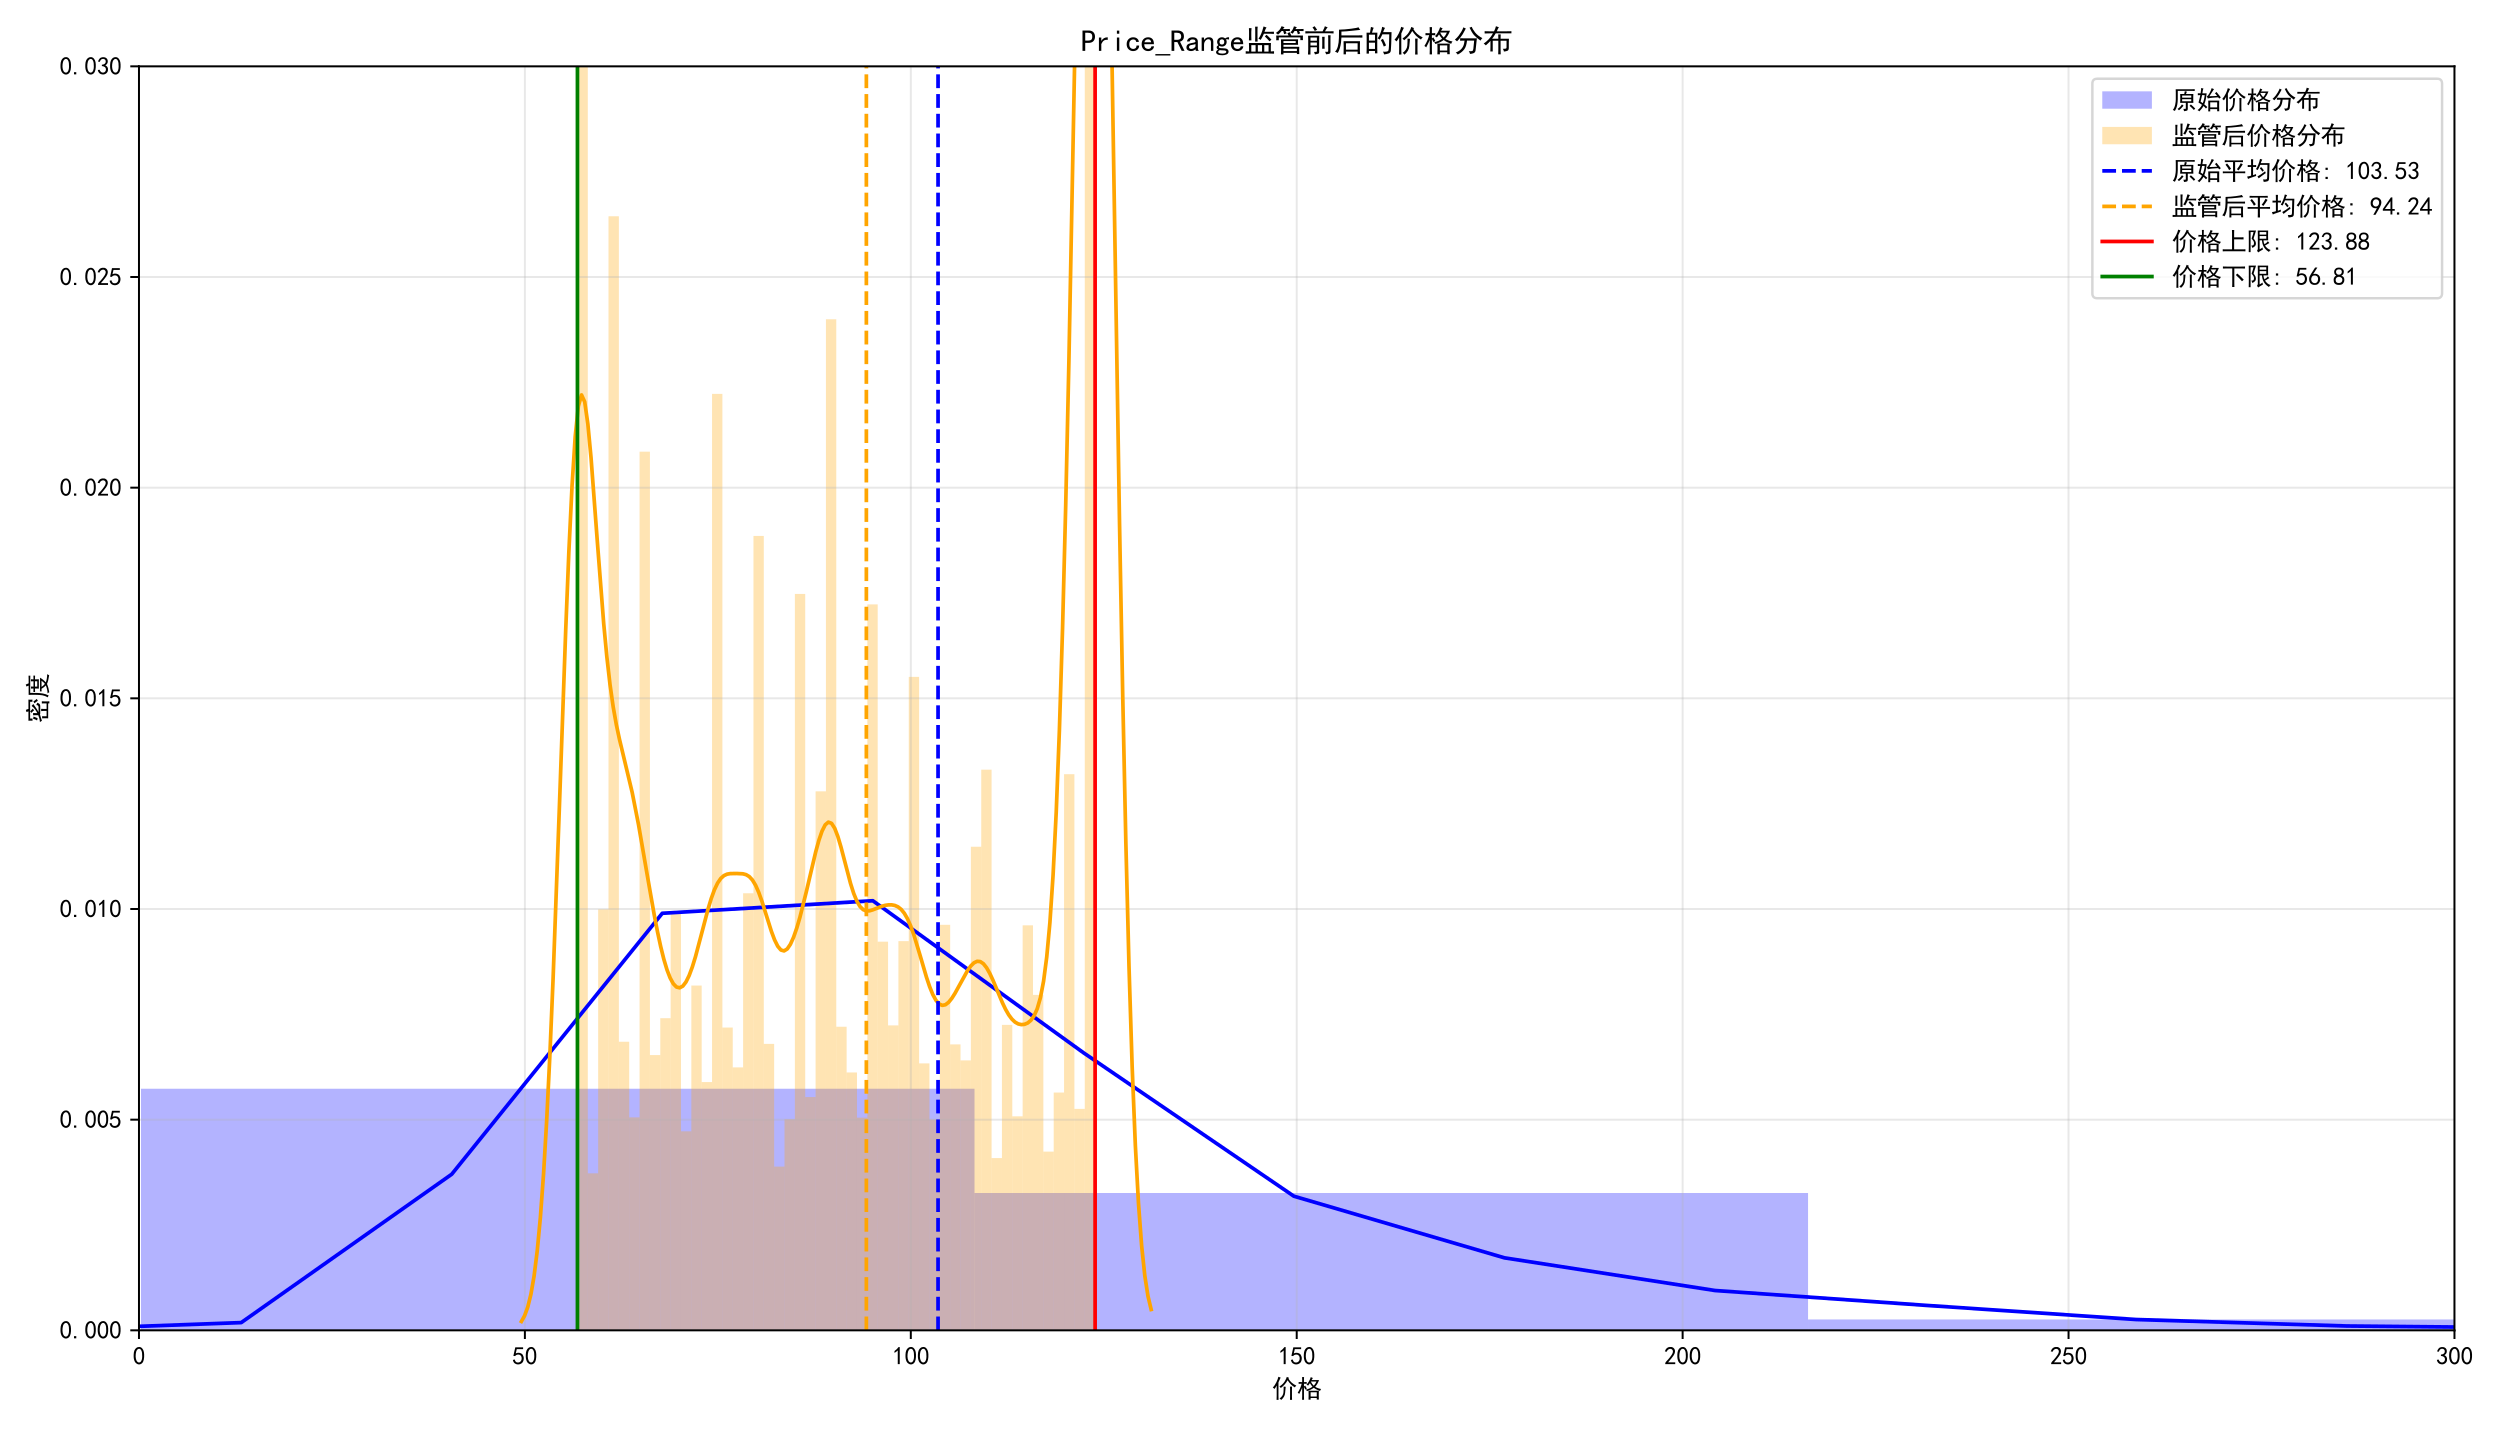 <?xml version="1.0" encoding="utf-8" standalone="no"?>
<!DOCTYPE svg PUBLIC "-//W3C//DTD SVG 1.1//EN"
  "http://www.w3.org/Graphics/SVG/1.1/DTD/svg11.dtd">
<svg xmlns:xlink="http://www.w3.org/1999/xlink" width="1008pt" height="576pt" viewBox="0 0 1008 576" xmlns="http://www.w3.org/2000/svg" version="1.1">
 <defs>
  <style type="text/css">*{stroke-linejoin: round; stroke-linecap: butt}</style>
 </defs>
 <g id="figure_1">
  <g id="patch_1">
   <path d="M 0 576 
L 1008 576 
L 1008 0 
L 0 0 
z
" style="fill: #ffffff"/>
  </g>
  <g id="axes_1">
   <g id="patch_2">
    <path d="M 56.034 536.38 
L 989.64 536.38 
L 989.64 26.745 
L 56.034 26.745 
z
" style="fill: #ffffff"/>
   </g>
   <g id="patch_3">
    <path d="M 56.843 536.38 
L 392.925 536.38 
L 392.925 438.989 
L 56.843 438.989 
z
" clip-path="url(#pf60ada2837)" style="fill: #0000ff; opacity: 0.3"/>
   </g>
   <g id="patch_4">
    <path d="M 392.925 536.38 
L 729.007 536.38 
L 729.007 481.01 
L 392.925 481.01 
z
" clip-path="url(#pf60ada2837)" style="fill: #0000ff; opacity: 0.3"/>
   </g>
   <g id="patch_5">
    <path d="M 729.007 536.38 
L 1065.089 536.38 
L 1065.089 532.008 
L 729.007 532.008 
z
" clip-path="url(#pf60ada2837)" style="fill: #0000ff; opacity: 0.3"/>
   </g>
   <g id="patch_6">
    <path d="M 1065.089 536.38 
L 1401.171 536.38 
L 1401.171 536.219 
L 1065.089 536.219 
z
" clip-path="url(#pf60ada2837)" style="fill: #0000ff; opacity: 0.3"/>
   </g>
   <g id="patch_7">
    <path d="M 1401.171 536.38 
L 1737.253 536.38 
L 1737.253 536.373 
L 1401.171 536.373 
z
" clip-path="url(#pf60ada2837)" style="fill: #0000ff; opacity: 0.3"/>
   </g>
   <g id="patch_8">
    <path d="M 1737.253 536.38 
L 2073.335 536.38 
L 2073.335 536.38 
L 1737.253 536.38 
z
" clip-path="url(#pf60ada2837)" style="fill: #0000ff; opacity: 0.3"/>
   </g>
   <g id="patch_9">
    <path d="M 2073.335 536.38 
L 2409.417 536.38 
L 2409.417 536.38 
L 2073.335 536.38 
z
" clip-path="url(#pf60ada2837)" style="fill: #0000ff; opacity: 0.3"/>
   </g>
   <g id="patch_10">
    <path d="M 2409.417 536.38 
L 2745.499 536.38 
L 2745.499 536.38 
L 2409.417 536.38 
z
" clip-path="url(#pf60ada2837)" style="fill: #0000ff; opacity: 0.3"/>
   </g>
   <g id="patch_11">
    <path d="M 2745.499 536.38 
L 3081.581 536.38 
L 3081.581 536.38 
L 2745.499 536.38 
z
" clip-path="url(#pf60ada2837)" style="fill: #0000ff; opacity: 0.3"/>
   </g>
   <g id="patch_12">
    <path d="M 3081.581 536.38 
L 3417.664 536.38 
L 3417.664 536.38 
L 3081.581 536.38 
z
" clip-path="url(#pf60ada2837)" style="fill: #0000ff; opacity: 0.3"/>
   </g>
   <g id="patch_13">
    <path d="M 3417.664 536.38 
L 3753.746 536.38 
L 3753.746 536.38 
L 3417.664 536.38 
z
" clip-path="url(#pf60ada2837)" style="fill: #0000ff; opacity: 0.3"/>
   </g>
   <g id="patch_14">
    <path d="M 3753.746 536.38 
L 4089.828 536.38 
L 4089.828 536.38 
L 3753.746 536.38 
z
" clip-path="url(#pf60ada2837)" style="fill: #0000ff; opacity: 0.3"/>
   </g>
   <g id="patch_15">
    <path d="M 4089.828 536.38 
L 4425.91 536.38 
L 4425.91 536.38 
L 4089.828 536.38 
z
" clip-path="url(#pf60ada2837)" style="fill: #0000ff; opacity: 0.3"/>
   </g>
   <g id="patch_16">
    <path d="M 4425.91 536.38 
L 4761.992 536.38 
L 4761.992 536.38 
L 4425.91 536.38 
z
" clip-path="url(#pf60ada2837)" style="fill: #0000ff; opacity: 0.3"/>
   </g>
   <g id="patch_17">
    <path d="M 4761.992 536.38 
L 5098.074 536.38 
L 5098.074 536.38 
L 4761.992 536.38 
z
" clip-path="url(#pf60ada2837)" style="fill: #0000ff; opacity: 0.3"/>
   </g>
   <g id="patch_18">
    <path d="M 5098.074 536.38 
L 5434.156 536.38 
L 5434.156 536.38 
L 5098.074 536.38 
z
" clip-path="url(#pf60ada2837)" style="fill: #0000ff; opacity: 0.3"/>
   </g>
   <g id="patch_19">
    <path d="M 5434.156 536.38 
L 5770.238 536.38 
L 5770.238 536.38 
L 5434.156 536.38 
z
" clip-path="url(#pf60ada2837)" style="fill: #0000ff; opacity: 0.3"/>
   </g>
   <g id="patch_20">
    <path d="M 5770.238 536.38 
L 6106.32 536.38 
L 6106.32 536.38 
L 5770.238 536.38 
z
" clip-path="url(#pf60ada2837)" style="fill: #0000ff; opacity: 0.3"/>
   </g>
   <g id="patch_21">
    <path d="M 6106.32 536.38 
L 6442.402 536.38 
L 6442.402 536.38 
L 6106.32 536.38 
z
" clip-path="url(#pf60ada2837)" style="fill: #0000ff; opacity: 0.3"/>
   </g>
   <g id="patch_22">
    <path d="M 6442.402 536.38 
L 6778.484 536.38 
L 6778.484 536.38 
L 6442.402 536.38 
z
" clip-path="url(#pf60ada2837)" style="fill: #0000ff; opacity: 0.3"/>
   </g>
   <g id="patch_23">
    <path d="M 6778.484 536.38 
L 7114.566 536.38 
L 7114.566 536.38 
L 6778.484 536.38 
z
" clip-path="url(#pf60ada2837)" style="fill: #0000ff; opacity: 0.3"/>
   </g>
   <g id="patch_24">
    <path d="M 7114.566 536.38 
L 7450.648 536.38 
L 7450.648 536.38 
L 7114.566 536.38 
z
" clip-path="url(#pf60ada2837)" style="fill: #0000ff; opacity: 0.3"/>
   </g>
   <g id="patch_25">
    <path d="M 7450.648 536.38 
L 7786.73 536.38 
L 7786.73 536.38 
L 7450.648 536.38 
z
" clip-path="url(#pf60ada2837)" style="fill: #0000ff; opacity: 0.3"/>
   </g>
   <g id="patch_26">
    <path d="M 7786.73 536.38 
L 8122.812 536.38 
L 8122.812 536.38 
L 7786.73 536.38 
z
" clip-path="url(#pf60ada2837)" style="fill: #0000ff; opacity: 0.3"/>
   </g>
   <g id="patch_27">
    <path d="M 8122.812 536.38 
L 8458.895 536.38 
L 8458.895 536.38 
L 8122.812 536.38 
z
" clip-path="url(#pf60ada2837)" style="fill: #0000ff; opacity: 0.3"/>
   </g>
   <g id="patch_28">
    <path d="M 8458.895 536.38 
L 8794.977 536.38 
L 8794.977 536.38 
L 8458.895 536.38 
z
" clip-path="url(#pf60ada2837)" style="fill: #0000ff; opacity: 0.3"/>
   </g>
   <g id="patch_29">
    <path d="M 8794.977 536.38 
L 9131.059 536.38 
L 9131.059 536.38 
L 8794.977 536.38 
z
" clip-path="url(#pf60ada2837)" style="fill: #0000ff; opacity: 0.3"/>
   </g>
   <g id="patch_30">
    <path d="M 9131.059 536.38 
L 9467.141 536.38 
L 9467.141 536.38 
L 9131.059 536.38 
z
" clip-path="url(#pf60ada2837)" style="fill: #0000ff; opacity: 0.3"/>
   </g>
   <g id="patch_31">
    <path d="M 9467.141 536.38 
L 9803.223 536.38 
L 9803.223 536.38 
L 9467.141 536.38 
z
" clip-path="url(#pf60ada2837)" style="fill: #0000ff; opacity: 0.3"/>
   </g>
   <g id="patch_32">
    <path d="M 9803.223 536.38 
L 10139.305 536.38 
L 10139.305 536.38 
L 9803.223 536.38 
z
" clip-path="url(#pf60ada2837)" style="fill: #0000ff; opacity: 0.3"/>
   </g>
   <g id="patch_33">
    <path d="M 10139.305 536.38 
L 10475.387 536.38 
L 10475.387 536.38 
L 10139.305 536.38 
z
" clip-path="url(#pf60ada2837)" style="fill: #0000ff; opacity: 0.3"/>
   </g>
   <g id="patch_34">
    <path d="M 10475.387 536.38 
L 10811.469 536.38 
L 10811.469 536.38 
L 10475.387 536.38 
z
" clip-path="url(#pf60ada2837)" style="fill: #0000ff; opacity: 0.3"/>
   </g>
   <g id="patch_35">
    <path d="M 10811.469 536.38 
L 11147.551 536.38 
L 11147.551 536.38 
L 10811.469 536.38 
z
" clip-path="url(#pf60ada2837)" style="fill: #0000ff; opacity: 0.3"/>
   </g>
   <g id="patch_36">
    <path d="M 11147.551 536.38 
L 11483.633 536.38 
L 11483.633 536.38 
L 11147.551 536.38 
z
" clip-path="url(#pf60ada2837)" style="fill: #0000ff; opacity: 0.3"/>
   </g>
   <g id="patch_37">
    <path d="M 11483.633 536.38 
L 11819.715 536.38 
L 11819.715 536.38 
L 11483.633 536.38 
z
" clip-path="url(#pf60ada2837)" style="fill: #0000ff; opacity: 0.3"/>
   </g>
   <g id="patch_38">
    <path d="M 11819.715 536.38 
L 12155.797 536.38 
L 12155.797 536.38 
L 11819.715 536.38 
z
" clip-path="url(#pf60ada2837)" style="fill: #0000ff; opacity: 0.3"/>
   </g>
   <g id="patch_39">
    <path d="M 12155.797 536.38 
L 12491.879 536.38 
L 12491.879 536.38 
L 12155.797 536.38 
z
" clip-path="url(#pf60ada2837)" style="fill: #0000ff; opacity: 0.3"/>
   </g>
   <g id="patch_40">
    <path d="M 12491.879 536.38 
L 12827.961 536.38 
L 12827.961 536.38 
L 12491.879 536.38 
z
" clip-path="url(#pf60ada2837)" style="fill: #0000ff; opacity: 0.3"/>
   </g>
   <g id="patch_41">
    <path d="M 12827.961 536.38 
L 13164.044 536.38 
L 13164.044 536.38 
L 12827.961 536.38 
z
" clip-path="url(#pf60ada2837)" style="fill: #0000ff; opacity: 0.3"/>
   </g>
   <g id="patch_42">
    <path d="M 13164.044 536.38 
L 13500.126 536.38 
L 13500.126 536.38 
L 13164.044 536.38 
z
" clip-path="url(#pf60ada2837)" style="fill: #0000ff; opacity: 0.3"/>
   </g>
   <g id="patch_43">
    <path d="M 13500.126 536.38 
L 13836.208 536.38 
L 13836.208 536.38 
L 13500.126 536.38 
z
" clip-path="url(#pf60ada2837)" style="fill: #0000ff; opacity: 0.3"/>
   </g>
   <g id="patch_44">
    <path d="M 13836.208 536.38 
L 14172.29 536.38 
L 14172.29 536.38 
L 13836.208 536.38 
z
" clip-path="url(#pf60ada2837)" style="fill: #0000ff; opacity: 0.3"/>
   </g>
   <g id="patch_45">
    <path d="M 14172.29 536.38 
L 14508.372 536.38 
L 14508.372 536.38 
L 14172.29 536.38 
z
" clip-path="url(#pf60ada2837)" style="fill: #0000ff; opacity: 0.3"/>
   </g>
   <g id="patch_46">
    <path d="M 14508.372 536.38 
L 14844.454 536.38 
L 14844.454 536.38 
L 14508.372 536.38 
z
" clip-path="url(#pf60ada2837)" style="fill: #0000ff; opacity: 0.3"/>
   </g>
   <g id="patch_47">
    <path d="M 14844.454 536.38 
L 15180.536 536.38 
L 15180.536 536.38 
L 14844.454 536.38 
z
" clip-path="url(#pf60ada2837)" style="fill: #0000ff; opacity: 0.3"/>
   </g>
   <g id="patch_48">
    <path d="M 15180.536 536.38 
L 15516.618 536.38 
L 15516.618 536.38 
L 15180.536 536.38 
z
" clip-path="url(#pf60ada2837)" style="fill: #0000ff; opacity: 0.3"/>
   </g>
   <g id="patch_49">
    <path d="M 15516.618 536.38 
L 15852.7 536.38 
L 15852.7 536.38 
L 15516.618 536.38 
z
" clip-path="url(#pf60ada2837)" style="fill: #0000ff; opacity: 0.3"/>
   </g>
   <g id="patch_50">
    <path d="M 15852.7 536.38 
L 16188.782 536.38 
L 16188.782 536.38 
L 15852.7 536.38 
z
" clip-path="url(#pf60ada2837)" style="fill: #0000ff; opacity: 0.3"/>
   </g>
   <g id="patch_51">
    <path d="M 16188.782 536.38 
L 16524.864 536.38 
L 16524.864 536.38 
L 16188.782 536.38 
z
" clip-path="url(#pf60ada2837)" style="fill: #0000ff; opacity: 0.3"/>
   </g>
   <g id="patch_52">
    <path d="M 16524.864 536.38 
L 16860.946 536.38 
L 16860.946 536.379 
L 16524.864 536.379 
z
" clip-path="url(#pf60ada2837)" style="fill: #0000ff; opacity: 0.3"/>
   </g>
   <g id="patch_53">
    <path d="M 232.828 536.38 
L 237.002 536.38 
L 237.002 -973.129 
L 232.828 -973.129 
z
" clip-path="url(#pf60ada2837)" style="fill: #ffa500; opacity: 0.3"/>
   </g>
   <g id="patch_54">
    <path d="M 237.002 536.38 
L 241.177 536.38 
L 241.177 473.075 
L 237.002 473.075 
z
" clip-path="url(#pf60ada2837)" style="fill: #ffa500; opacity: 0.3"/>
   </g>
   <g id="patch_55">
    <path d="M 241.177 536.38 
L 245.351 536.38 
L 245.351 366.632 
L 241.177 366.632 
z
" clip-path="url(#pf60ada2837)" style="fill: #ffa500; opacity: 0.3"/>
   </g>
   <g id="patch_56">
    <path d="M 245.351 536.38 
L 249.526 536.38 
L 249.526 87.205 
L 245.351 87.205 
z
" clip-path="url(#pf60ada2837)" style="fill: #ffa500; opacity: 0.3"/>
   </g>
   <g id="patch_57">
    <path d="M 249.526 536.38 
L 253.7 536.38 
L 253.7 420.015 
L 249.526 420.015 
z
" clip-path="url(#pf60ada2837)" style="fill: #ffa500; opacity: 0.3"/>
   </g>
   <g id="patch_58">
    <path d="M 253.7 536.38 
L 257.874 536.38 
L 257.874 450.535 
L 253.7 450.535 
z
" clip-path="url(#pf60ada2837)" style="fill: #ffa500; opacity: 0.3"/>
   </g>
   <g id="patch_59">
    <path d="M 257.874 536.38 
L 262.049 536.38 
L 262.049 182.109 
L 257.874 182.109 
z
" clip-path="url(#pf60ada2837)" style="fill: #ffa500; opacity: 0.3"/>
   </g>
   <g id="patch_60">
    <path d="M 262.049 536.38 
L 266.223 536.38 
L 266.223 425.407 
L 262.049 425.407 
z
" clip-path="url(#pf60ada2837)" style="fill: #ffa500; opacity: 0.3"/>
   </g>
   <g id="patch_61">
    <path d="M 266.223 536.38 
L 270.398 536.38 
L 270.398 410.525 
L 266.223 410.525 
z
" clip-path="url(#pf60ada2837)" style="fill: #ffa500; opacity: 0.3"/>
   </g>
   <g id="patch_62">
    <path d="M 270.398 536.38 
L 274.572 536.38 
L 274.572 368.357 
L 270.398 368.357 
z
" clip-path="url(#pf60ada2837)" style="fill: #ffa500; opacity: 0.3"/>
   </g>
   <g id="patch_63">
    <path d="M 274.572 536.38 
L 278.747 536.38 
L 278.747 456.143 
L 274.572 456.143 
z
" clip-path="url(#pf60ada2837)" style="fill: #ffa500; opacity: 0.3"/>
   </g>
   <g id="patch_64">
    <path d="M 278.747 536.38 
L 282.921 536.38 
L 282.921 397.368 
L 278.747 397.368 
z
" clip-path="url(#pf60ada2837)" style="fill: #ffa500; opacity: 0.3"/>
   </g>
   <g id="patch_65">
    <path d="M 282.921 536.38 
L 287.096 536.38 
L 287.096 436.3 
L 282.921 436.3 
z
" clip-path="url(#pf60ada2837)" style="fill: #ffa500; opacity: 0.3"/>
   </g>
   <g id="patch_66">
    <path d="M 287.096 536.38 
L 291.27 536.38 
L 291.27 158.814 
L 287.096 158.814 
z
" clip-path="url(#pf60ada2837)" style="fill: #ffa500; opacity: 0.3"/>
   </g>
   <g id="patch_67">
    <path d="M 291.27 536.38 
L 295.445 536.38 
L 295.445 414.299 
L 291.27 414.299 
z
" clip-path="url(#pf60ada2837)" style="fill: #ffa500; opacity: 0.3"/>
   </g>
   <g id="patch_68">
    <path d="M 295.445 536.38 
L 299.619 536.38 
L 299.619 430.368 
L 295.445 430.368 
z
" clip-path="url(#pf60ada2837)" style="fill: #ffa500; opacity: 0.3"/>
   </g>
   <g id="patch_69">
    <path d="M 299.619 536.38 
L 303.794 536.38 
L 303.794 360.161 
L 299.619 360.161 
z
" clip-path="url(#pf60ada2837)" style="fill: #ffa500; opacity: 0.3"/>
   </g>
   <g id="patch_70">
    <path d="M 303.794 536.38 
L 307.968 536.38 
L 307.968 216.08 
L 303.794 216.08 
z
" clip-path="url(#pf60ada2837)" style="fill: #ffa500; opacity: 0.3"/>
   </g>
   <g id="patch_71">
    <path d="M 307.968 536.38 
L 312.142 536.38 
L 312.142 420.878 
L 307.968 420.878 
z
" clip-path="url(#pf60ada2837)" style="fill: #ffa500; opacity: 0.3"/>
   </g>
   <g id="patch_72">
    <path d="M 312.142 536.38 
L 316.317 536.38 
L 316.317 470.379 
L 312.142 470.379 
z
" clip-path="url(#pf60ada2837)" style="fill: #ffa500; opacity: 0.3"/>
   </g>
   <g id="patch_73">
    <path d="M 316.317 536.38 
L 320.491 536.38 
L 320.491 451.29 
L 316.317 451.29 
z
" clip-path="url(#pf60ada2837)" style="fill: #ffa500; opacity: 0.3"/>
   </g>
   <g id="patch_74">
    <path d="M 320.491 536.38 
L 324.666 536.38 
L 324.666 239.482 
L 320.491 239.482 
z
" clip-path="url(#pf60ada2837)" style="fill: #ffa500; opacity: 0.3"/>
   </g>
   <g id="patch_75">
    <path d="M 324.666 536.38 
L 328.84 536.38 
L 328.84 442.339 
L 324.666 442.339 
z
" clip-path="url(#pf60ada2837)" style="fill: #ffa500; opacity: 0.3"/>
   </g>
   <g id="patch_76">
    <path d="M 328.84 536.38 
L 333.015 536.38 
L 333.015 319.072 
L 328.84 319.072 
z
" clip-path="url(#pf60ada2837)" style="fill: #ffa500; opacity: 0.3"/>
   </g>
   <g id="patch_77">
    <path d="M 333.015 536.38 
L 337.189 536.38 
L 337.189 128.725 
L 333.015 128.725 
z
" clip-path="url(#pf60ada2837)" style="fill: #ffa500; opacity: 0.3"/>
   </g>
   <g id="patch_78">
    <path d="M 337.189 536.38 
L 341.364 536.38 
L 341.364 413.976 
L 337.189 413.976 
z
" clip-path="url(#pf60ada2837)" style="fill: #ffa500; opacity: 0.3"/>
   </g>
   <g id="patch_79">
    <path d="M 341.364 536.38 
L 345.538 536.38 
L 345.538 432.417 
L 341.364 432.417 
z
" clip-path="url(#pf60ada2837)" style="fill: #ffa500; opacity: 0.3"/>
   </g>
   <g id="patch_80">
    <path d="M 345.538 536.38 
L 349.713 536.38 
L 349.713 450.643 
L 345.538 450.643 
z
" clip-path="url(#pf60ada2837)" style="fill: #ffa500; opacity: 0.3"/>
   </g>
   <g id="patch_81">
    <path d="M 349.713 536.38 
L 353.887 536.38 
L 353.887 243.688 
L 349.713 243.688 
z
" clip-path="url(#pf60ada2837)" style="fill: #ffa500; opacity: 0.3"/>
   </g>
   <g id="patch_82">
    <path d="M 353.887 536.38 
L 358.062 536.38 
L 358.062 379.681 
L 353.887 379.681 
z
" clip-path="url(#pf60ada2837)" style="fill: #ffa500; opacity: 0.3"/>
   </g>
   <g id="patch_83">
    <path d="M 358.062 536.38 
L 362.236 536.38 
L 362.236 413.437 
L 358.062 413.437 
z
" clip-path="url(#pf60ada2837)" style="fill: #ffa500; opacity: 0.3"/>
   </g>
   <g id="patch_84">
    <path d="M 362.236 536.38 
L 366.411 536.38 
L 366.411 379.465 
L 362.236 379.465 
z
" clip-path="url(#pf60ada2837)" style="fill: #ffa500; opacity: 0.3"/>
   </g>
   <g id="patch_85">
    <path d="M 366.411 536.38 
L 370.585 536.38 
L 370.585 272.914 
L 366.411 272.914 
z
" clip-path="url(#pf60ada2837)" style="fill: #ffa500; opacity: 0.3"/>
   </g>
   <g id="patch_86">
    <path d="M 370.585 536.38 
L 374.759 536.38 
L 374.759 428.751 
L 370.585 428.751 
z
" clip-path="url(#pf60ada2837)" style="fill: #ffa500; opacity: 0.3"/>
   </g>
   <g id="patch_87">
    <path d="M 374.759 536.38 
L 378.934 536.38 
L 378.934 451.398 
L 374.759 451.398 
z
" clip-path="url(#pf60ada2837)" style="fill: #ffa500; opacity: 0.3"/>
   </g>
   <g id="patch_88">
    <path d="M 378.934 536.38 
L 383.108 536.38 
L 383.108 372.887 
L 378.934 372.887 
z
" clip-path="url(#pf60ada2837)" style="fill: #ffa500; opacity: 0.3"/>
   </g>
   <g id="patch_89">
    <path d="M 383.108 536.38 
L 387.283 536.38 
L 387.283 421.094 
L 383.108 421.094 
z
" clip-path="url(#pf60ada2837)" style="fill: #ffa500; opacity: 0.3"/>
   </g>
   <g id="patch_90">
    <path d="M 387.283 536.38 
L 391.457 536.38 
L 391.457 427.564 
L 387.283 427.564 
z
" clip-path="url(#pf60ada2837)" style="fill: #ffa500; opacity: 0.3"/>
   </g>
   <g id="patch_91">
    <path d="M 391.457 536.38 
L 395.632 536.38 
L 395.632 341.396 
L 391.457 341.396 
z
" clip-path="url(#pf60ada2837)" style="fill: #ffa500; opacity: 0.3"/>
   </g>
   <g id="patch_92">
    <path d="M 395.632 536.38 
L 399.806 536.38 
L 399.806 310.337 
L 395.632 310.337 
z
" clip-path="url(#pf60ada2837)" style="fill: #ffa500; opacity: 0.3"/>
   </g>
   <g id="patch_93">
    <path d="M 399.806 536.38 
L 403.981 536.38 
L 403.981 466.928 
L 399.806 466.928 
z
" clip-path="url(#pf60ada2837)" style="fill: #ffa500; opacity: 0.3"/>
   </g>
   <g id="patch_94">
    <path d="M 403.981 536.38 
L 408.155 536.38 
L 408.155 413.221 
L 403.981 413.221 
z
" clip-path="url(#pf60ada2837)" style="fill: #ffa500; opacity: 0.3"/>
   </g>
   <g id="patch_95">
    <path d="M 408.155 536.38 
L 412.33 536.38 
L 412.33 450.104 
L 408.155 450.104 
z
" clip-path="url(#pf60ada2837)" style="fill: #ffa500; opacity: 0.3"/>
   </g>
   <g id="patch_96">
    <path d="M 412.33 536.38 
L 416.504 536.38 
L 416.504 373.102 
L 412.33 373.102 
z
" clip-path="url(#pf60ada2837)" style="fill: #ffa500; opacity: 0.3"/>
   </g>
   <g id="patch_97">
    <path d="M 416.504 536.38 
L 420.679 536.38 
L 420.679 401.142 
L 416.504 401.142 
z
" clip-path="url(#pf60ada2837)" style="fill: #ffa500; opacity: 0.3"/>
   </g>
   <g id="patch_98">
    <path d="M 420.679 536.38 
L 424.853 536.38 
L 424.853 464.339 
L 420.679 464.339 
z
" clip-path="url(#pf60ada2837)" style="fill: #ffa500; opacity: 0.3"/>
   </g>
   <g id="patch_99">
    <path d="M 424.853 536.38 
L 429.027 536.38 
L 429.027 440.506 
L 424.853 440.506 
z
" clip-path="url(#pf60ada2837)" style="fill: #ffa500; opacity: 0.3"/>
   </g>
   <g id="patch_100">
    <path d="M 429.027 536.38 
L 433.202 536.38 
L 433.202 312.17 
L 429.027 312.17 
z
" clip-path="url(#pf60ada2837)" style="fill: #ffa500; opacity: 0.3"/>
   </g>
   <g id="patch_101">
    <path d="M 433.202 536.38 
L 437.376 536.38 
L 437.376 447.084 
L 433.202 447.084 
z
" clip-path="url(#pf60ada2837)" style="fill: #ffa500; opacity: 0.3"/>
   </g>
   <g id="patch_102">
    <path d="M 437.376 536.38 
L 441.551 536.38 
L 441.551 -2905.929 
L 437.376 -2905.929 
z
" clip-path="url(#pf60ada2837)" style="fill: #ffa500; opacity: 0.3"/>
   </g>
   <g id="matplotlib.axis_1">
    <g id="xtick_1">
     <g id="line2d_1">
      <path d="M 56.034 536.38 
L 56.034 26.745 
" clip-path="url(#pf60ada2837)" style="fill: none; stroke: #b0b0b0; stroke-opacity: 0.3; stroke-width: 0.8; stroke-linecap: square"/>
     </g>
     <g id="line2d_2">
      <defs>
       <path id="md7fab63d0d" d="M 0 0 
L 0 3.5 
" style="stroke: #000000; stroke-width: 0.8"/>
      </defs>
      <g>
       <use xlink:href="#md7fab63d0d" x="56.034" y="536.38" style="stroke: #000000; stroke-width: 0.8"/>
      </g>
     </g>
     <g id="text_1">
      <!-- 0 -->
      <g transform="translate(53.534 550.255) scale(0.1 -0.1)">
       <defs>
        <path id="SimHei-30" d="M 225 2537 
Q 250 3200 412 3587 
Q 575 3975 875 4225 
Q 1175 4475 1612 4475 
Q 2050 4475 2375 4112 
Q 2700 3750 2800 3200 
Q 2900 2650 2862 1937 
Q 2825 1225 2612 775 
Q 2400 325 1975 150 
Q 1550 -25 1125 187 
Q 700 400 525 750 
Q 350 1100 275 1487 
Q 200 1875 225 2537 
z
M 750 2687 
Q 675 2000 800 1462 
Q 925 925 1212 700 
Q 1500 475 1800 612 
Q 2100 750 2237 1162 
Q 2375 1575 2375 2062 
Q 2375 2550 2337 2950 
Q 2300 3350 2112 3675 
Q 1925 4000 1612 4012 
Q 1300 4025 1062 3700 
Q 825 3375 750 2687 
z
" transform="scale(0.016)"/>
       </defs>
       <use xlink:href="#SimHei-30"/>
      </g>
     </g>
    </g>
    <g id="xtick_2">
     <g id="line2d_3">
      <path d="M 211.635 536.38 
L 211.635 26.745 
" clip-path="url(#pf60ada2837)" style="fill: none; stroke: #b0b0b0; stroke-opacity: 0.3; stroke-width: 0.8; stroke-linecap: square"/>
     </g>
     <g id="line2d_4">
      <g>
       <use xlink:href="#md7fab63d0d" x="211.635" y="536.38" style="stroke: #000000; stroke-width: 0.8"/>
      </g>
     </g>
     <g id="text_2">
      <!-- 50 -->
      <g transform="translate(206.635 550.255) scale(0.1 -0.1)">
       <defs>
        <path id="SimHei-35" d="M 550 1325 
Q 725 650 1150 575 
Q 1575 500 1837 662 
Q 2100 825 2212 1087 
Q 2325 1350 2312 1675 
Q 2300 2000 2137 2225 
Q 1975 2450 1725 2525 
Q 1475 2600 1162 2525 
Q 850 2450 650 2175 
L 225 2225 
Q 275 2375 700 4375 
L 2675 4375 
L 2675 3925 
L 1075 3925 
Q 950 3250 825 2850 
Q 1200 3025 1525 3012 
Q 1850 3000 2150 2862 
Q 2450 2725 2587 2487 
Q 2725 2250 2787 2012 
Q 2850 1775 2837 1500 
Q 2825 1225 2725 937 
Q 2625 650 2425 462 
Q 2225 275 1937 162 
Q 1650 50 1275 75 
Q 900 100 562 350 
Q 225 600 100 1200 
L 550 1325 
z
" transform="scale(0.016)"/>
       </defs>
       <use xlink:href="#SimHei-35"/>
       <use xlink:href="#SimHei-30" x="50"/>
      </g>
     </g>
    </g>
    <g id="xtick_3">
     <g id="line2d_5">
      <path d="M 367.236 536.38 
L 367.236 26.745 
" clip-path="url(#pf60ada2837)" style="fill: none; stroke: #b0b0b0; stroke-opacity: 0.3; stroke-width: 0.8; stroke-linecap: square"/>
     </g>
     <g id="line2d_6">
      <g>
       <use xlink:href="#md7fab63d0d" x="367.236" y="536.38" style="stroke: #000000; stroke-width: 0.8"/>
      </g>
     </g>
     <g id="text_3">
      <!-- 100 -->
      <g transform="translate(359.736 550.255) scale(0.1 -0.1)">
       <defs>
        <path id="SimHei-31" d="M 1400 3600 
Q 1075 3275 575 2975 
L 575 3450 
Q 1200 3875 1600 4450 
L 1900 4450 
L 1900 150 
L 1400 150 
L 1400 3600 
z
" transform="scale(0.016)"/>
       </defs>
       <use xlink:href="#SimHei-31"/>
       <use xlink:href="#SimHei-30" x="50"/>
       <use xlink:href="#SimHei-30" x="100"/>
      </g>
     </g>
    </g>
    <g id="xtick_4">
     <g id="line2d_7">
      <path d="M 522.837 536.38 
L 522.837 26.745 
" clip-path="url(#pf60ada2837)" style="fill: none; stroke: #b0b0b0; stroke-opacity: 0.3; stroke-width: 0.8; stroke-linecap: square"/>
     </g>
     <g id="line2d_8">
      <g>
       <use xlink:href="#md7fab63d0d" x="522.837" y="536.38" style="stroke: #000000; stroke-width: 0.8"/>
      </g>
     </g>
     <g id="text_4">
      <!-- 150 -->
      <g transform="translate(515.337 550.255) scale(0.1 -0.1)">
       <use xlink:href="#SimHei-31"/>
       <use xlink:href="#SimHei-35" x="50"/>
       <use xlink:href="#SimHei-30" x="100"/>
      </g>
     </g>
    </g>
    <g id="xtick_5">
     <g id="line2d_9">
      <path d="M 678.438 536.38 
L 678.438 26.745 
" clip-path="url(#pf60ada2837)" style="fill: none; stroke: #b0b0b0; stroke-opacity: 0.3; stroke-width: 0.8; stroke-linecap: square"/>
     </g>
     <g id="line2d_10">
      <g>
       <use xlink:href="#md7fab63d0d" x="678.438" y="536.38" style="stroke: #000000; stroke-width: 0.8"/>
      </g>
     </g>
     <g id="text_5">
      <!-- 200 -->
      <g transform="translate(670.938 550.255) scale(0.1 -0.1)">
       <defs>
        <path id="SimHei-32" d="M 300 250 
Q 325 625 650 925 
Q 975 1225 1475 1862 
Q 1975 2500 2125 2850 
Q 2275 3200 2237 3450 
Q 2200 3700 2000 3862 
Q 1800 4025 1537 4000 
Q 1275 3975 1037 3800 
Q 800 3625 675 3275 
L 200 3350 
Q 400 3925 712 4187 
Q 1025 4450 1450 4475 
Q 1700 4500 1900 4462 
Q 2100 4425 2312 4287 
Q 2525 4150 2662 3875 
Q 2800 3600 2762 3212 
Q 2725 2825 2375 2287 
Q 2025 1750 1025 600 
L 2825 600 
L 2825 150 
L 300 150 
L 300 250 
z
" transform="scale(0.016)"/>
       </defs>
       <use xlink:href="#SimHei-32"/>
       <use xlink:href="#SimHei-30" x="50"/>
       <use xlink:href="#SimHei-30" x="100"/>
      </g>
     </g>
    </g>
    <g id="xtick_6">
     <g id="line2d_11">
      <path d="M 834.039 536.38 
L 834.039 26.745 
" clip-path="url(#pf60ada2837)" style="fill: none; stroke: #b0b0b0; stroke-opacity: 0.3; stroke-width: 0.8; stroke-linecap: square"/>
     </g>
     <g id="line2d_12">
      <g>
       <use xlink:href="#md7fab63d0d" x="834.039" y="536.38" style="stroke: #000000; stroke-width: 0.8"/>
      </g>
     </g>
     <g id="text_6">
      <!-- 250 -->
      <g transform="translate(826.539 550.255) scale(0.1 -0.1)">
       <use xlink:href="#SimHei-32"/>
       <use xlink:href="#SimHei-35" x="50"/>
       <use xlink:href="#SimHei-30" x="100"/>
      </g>
     </g>
    </g>
    <g id="xtick_7">
     <g id="line2d_13">
      <path d="M 989.64 536.38 
L 989.64 26.745 
" clip-path="url(#pf60ada2837)" style="fill: none; stroke: #b0b0b0; stroke-opacity: 0.3; stroke-width: 0.8; stroke-linecap: square"/>
     </g>
     <g id="line2d_14">
      <g>
       <use xlink:href="#md7fab63d0d" x="989.64" y="536.38" style="stroke: #000000; stroke-width: 0.8"/>
      </g>
     </g>
     <g id="text_7">
      <!-- 300 -->
      <g transform="translate(982.14 550.255) scale(0.1 -0.1)">
       <defs>
        <path id="SimHei-33" d="M 250 1225 
L 700 1300 
Q 800 975 1025 762 
Q 1250 550 1587 562 
Q 1925 575 2125 837 
Q 2325 1100 2300 1437 
Q 2275 1775 2037 1962 
Q 1800 2150 1275 2225 
L 1275 2550 
Q 1800 2600 2037 2825 
Q 2275 3050 2250 3412 
Q 2225 3775 1925 3937 
Q 1625 4100 1287 3975 
Q 950 3850 750 3275 
L 300 3350 
Q 450 3800 712 4100 
Q 975 4400 1425 4450 
Q 1875 4500 2212 4337 
Q 2550 4175 2687 3837 
Q 2825 3500 2725 3100 
Q 2625 2700 2150 2400 
Q 2500 2250 2687 1950 
Q 2875 1650 2812 1162 
Q 2750 675 2375 375 
Q 2000 75 1525 87 
Q 1050 100 700 387 
Q 350 675 250 1225 
z
" transform="scale(0.016)"/>
       </defs>
       <use xlink:href="#SimHei-33"/>
       <use xlink:href="#SimHei-30" x="50"/>
       <use xlink:href="#SimHei-30" x="100"/>
      </g>
     </g>
    </g>
    <g id="text_8">
     <!-- 价格 -->
     <g transform="translate(512.837 563.396) scale(0.1 -0.1)">
      <defs>
       <path id="SimHei-4ef7" d="M 2200 4975 
Q 2050 4725 1650 3775 
L 1650 450 
Q 1650 -225 1675 -650 
L 1175 -650 
Q 1175 -225 1200 450 
L 1200 2975 
Q 900 2425 650 2100 
Q 525 2275 225 2450 
Q 750 3025 1125 3800 
Q 1500 4575 1625 5175 
Q 1950 5025 2200 4975 
z
M 4175 4700 
Q 4850 3525 6150 2950 
Q 5925 2750 5775 2500 
Q 4725 3100 3950 4300 
Q 3300 3125 2250 2350 
Q 2125 2525 1900 2725 
Q 2825 3325 3250 4050 
Q 3675 4775 3750 5150 
Q 4150 4950 4325 4900 
L 4175 4700 
z
M 3475 2650 
Q 3400 2075 3325 1087 
Q 3250 100 2325 -675 
Q 2175 -450 1925 -300 
Q 2850 350 2912 1262 
Q 2975 2175 2950 2700 
Q 3275 2650 3475 2650 
z
M 5075 2700 
Q 5050 2150 5050 1725 
L 5050 150 
Q 5050 -225 5075 -650 
L 4550 -650 
Q 4575 -225 4575 175 
L 4575 1875 
Q 4575 2150 4550 2700 
L 5075 2700 
z
" transform="scale(0.016)"/>
       <path id="SimHei-683c" d="M 4075 4875 
Q 3975 4750 3750 4350 
L 5625 4350 
Q 5450 3850 5212 3437 
Q 4975 3025 4650 2650 
Q 4950 2450 5412 2287 
Q 5875 2125 6150 2100 
Q 5975 1900 5875 1600 
Q 5550 1725 5125 1912 
Q 4700 2100 4300 2400 
Q 3925 2125 3537 1937 
Q 3150 1750 2575 1550 
Q 2475 1775 2300 1925 
Q 2825 2050 3262 2250 
Q 3700 2450 3975 2675 
Q 3625 3050 3325 3575 
Q 3175 3350 2875 2950 
Q 2700 3100 2475 3200 
Q 2825 3550 3112 4075 
Q 3400 4600 3550 5100 
Q 3775 4950 4075 4875 
z
M 5575 1650 
Q 5550 1350 5550 575 
Q 5550 -200 5575 -575 
L 5050 -575 
L 5050 -175 
L 3500 -175 
L 3500 -600 
L 2975 -600 
Q 3000 -200 3000 550 
Q 3000 1325 2975 1650 
L 5575 1650 
z
M 1850 5100 
Q 1825 4775 1825 4475 
L 1825 3825 
Q 2300 3825 2525 3850 
L 2525 3400 
Q 2300 3425 1825 3425 
L 1825 2725 
Q 1950 2800 2125 2950 
Q 2350 2600 2550 2200 
Q 2350 2075 2175 1950 
Q 1975 2375 1825 2625 
L 1825 275 
Q 1825 -275 1850 -625 
L 1350 -625 
Q 1375 -275 1375 275 
L 1375 2425 
Q 1150 1850 625 850 
Q 475 1025 250 1150 
Q 650 1775 900 2375 
Q 1150 2975 1250 3425 
Q 900 3425 475 3400 
L 475 3850 
Q 925 3825 1375 3825 
L 1375 4475 
Q 1375 4750 1350 5100 
L 1850 5100 
z
M 5050 200 
L 5050 1275 
L 3500 1275 
L 3500 200 
L 5050 200 
z
M 4300 2925 
Q 4675 3300 4975 3975 
L 3550 3975 
Q 3850 3350 4300 2925 
z
" transform="scale(0.016)"/>
      </defs>
      <use xlink:href="#SimHei-4ef7"/>
      <use xlink:href="#SimHei-683c" x="100"/>
     </g>
    </g>
   </g>
   <g id="matplotlib.axis_2">
    <g id="ytick_1">
     <g id="line2d_15">
      <path d="M 56.034 536.38 
L 989.64 536.38 
" clip-path="url(#pf60ada2837)" style="fill: none; stroke: #b0b0b0; stroke-opacity: 0.3; stroke-width: 0.8; stroke-linecap: square"/>
     </g>
     <g id="line2d_16">
      <defs>
       <path id="m9b85b3cdbf" d="M 0 0 
L -3.5 0 
" style="stroke: #000000; stroke-width: 0.8"/>
      </defs>
      <g>
       <use xlink:href="#m9b85b3cdbf" x="56.034" y="536.38" style="stroke: #000000; stroke-width: 0.8"/>
      </g>
     </g>
     <g id="text_9">
      <!-- 0.000 -->
      <g transform="translate(24.034 539.817) scale(0.1 -0.1)">
       <defs>
        <path id="SimHei-2e" d="M 1075 125 
L 500 125 
L 500 675 
L 1075 675 
L 1075 125 
z
" transform="scale(0.016)"/>
       </defs>
       <use xlink:href="#SimHei-30"/>
       <use xlink:href="#SimHei-2e" x="50"/>
       <use xlink:href="#SimHei-30" x="100"/>
       <use xlink:href="#SimHei-30" x="150"/>
       <use xlink:href="#SimHei-30" x="200"/>
      </g>
     </g>
    </g>
    <g id="ytick_2">
     <g id="line2d_17">
      <path d="M 56.034 451.441 
L 989.64 451.441 
" clip-path="url(#pf60ada2837)" style="fill: none; stroke: #b0b0b0; stroke-opacity: 0.3; stroke-width: 0.8; stroke-linecap: square"/>
     </g>
     <g id="line2d_18">
      <g>
       <use xlink:href="#m9b85b3cdbf" x="56.034" y="451.441" style="stroke: #000000; stroke-width: 0.8"/>
      </g>
     </g>
     <g id="text_10">
      <!-- 0.005 -->
      <g transform="translate(24.034 454.878) scale(0.1 -0.1)">
       <use xlink:href="#SimHei-30"/>
       <use xlink:href="#SimHei-2e" x="50"/>
       <use xlink:href="#SimHei-30" x="100"/>
       <use xlink:href="#SimHei-30" x="150"/>
       <use xlink:href="#SimHei-35" x="200"/>
      </g>
     </g>
    </g>
    <g id="ytick_3">
     <g id="line2d_19">
      <path d="M 56.034 366.502 
L 989.64 366.502 
" clip-path="url(#pf60ada2837)" style="fill: none; stroke: #b0b0b0; stroke-opacity: 0.3; stroke-width: 0.8; stroke-linecap: square"/>
     </g>
     <g id="line2d_20">
      <g>
       <use xlink:href="#m9b85b3cdbf" x="56.034" y="366.502" style="stroke: #000000; stroke-width: 0.8"/>
      </g>
     </g>
     <g id="text_11">
      <!-- 0.010 -->
      <g transform="translate(24.034 369.939) scale(0.1 -0.1)">
       <use xlink:href="#SimHei-30"/>
       <use xlink:href="#SimHei-2e" x="50"/>
       <use xlink:href="#SimHei-30" x="100"/>
       <use xlink:href="#SimHei-31" x="150"/>
       <use xlink:href="#SimHei-30" x="200"/>
      </g>
     </g>
    </g>
    <g id="ytick_4">
     <g id="line2d_21">
      <path d="M 56.034 281.562 
L 989.64 281.562 
" clip-path="url(#pf60ada2837)" style="fill: none; stroke: #b0b0b0; stroke-opacity: 0.3; stroke-width: 0.8; stroke-linecap: square"/>
     </g>
     <g id="line2d_22">
      <g>
       <use xlink:href="#m9b85b3cdbf" x="56.034" y="281.562" style="stroke: #000000; stroke-width: 0.8"/>
      </g>
     </g>
     <g id="text_12">
      <!-- 0.015 -->
      <g transform="translate(24.034 285) scale(0.1 -0.1)">
       <use xlink:href="#SimHei-30"/>
       <use xlink:href="#SimHei-2e" x="50"/>
       <use xlink:href="#SimHei-30" x="100"/>
       <use xlink:href="#SimHei-31" x="150"/>
       <use xlink:href="#SimHei-35" x="200"/>
      </g>
     </g>
    </g>
    <g id="ytick_5">
     <g id="line2d_23">
      <path d="M 56.034 196.623 
L 989.64 196.623 
" clip-path="url(#pf60ada2837)" style="fill: none; stroke: #b0b0b0; stroke-opacity: 0.3; stroke-width: 0.8; stroke-linecap: square"/>
     </g>
     <g id="line2d_24">
      <g>
       <use xlink:href="#m9b85b3cdbf" x="56.034" y="196.623" style="stroke: #000000; stroke-width: 0.8"/>
      </g>
     </g>
     <g id="text_13">
      <!-- 0.020 -->
      <g transform="translate(24.034 200.061) scale(0.1 -0.1)">
       <use xlink:href="#SimHei-30"/>
       <use xlink:href="#SimHei-2e" x="50"/>
       <use xlink:href="#SimHei-30" x="100"/>
       <use xlink:href="#SimHei-32" x="150"/>
       <use xlink:href="#SimHei-30" x="200"/>
      </g>
     </g>
    </g>
    <g id="ytick_6">
     <g id="line2d_25">
      <path d="M 56.034 111.684 
L 989.64 111.684 
" clip-path="url(#pf60ada2837)" style="fill: none; stroke: #b0b0b0; stroke-opacity: 0.3; stroke-width: 0.8; stroke-linecap: square"/>
     </g>
     <g id="line2d_26">
      <g>
       <use xlink:href="#m9b85b3cdbf" x="56.034" y="111.684" style="stroke: #000000; stroke-width: 0.8"/>
      </g>
     </g>
     <g id="text_14">
      <!-- 0.025 -->
      <g transform="translate(24.034 115.122) scale(0.1 -0.1)">
       <use xlink:href="#SimHei-30"/>
       <use xlink:href="#SimHei-2e" x="50"/>
       <use xlink:href="#SimHei-30" x="100"/>
       <use xlink:href="#SimHei-32" x="150"/>
       <use xlink:href="#SimHei-35" x="200"/>
      </g>
     </g>
    </g>
    <g id="ytick_7">
     <g id="line2d_27">
      <path d="M 56.034 26.745 
L 989.64 26.745 
" clip-path="url(#pf60ada2837)" style="fill: none; stroke: #b0b0b0; stroke-opacity: 0.3; stroke-width: 0.8; stroke-linecap: square"/>
     </g>
     <g id="line2d_28">
      <g>
       <use xlink:href="#m9b85b3cdbf" x="56.034" y="26.745" style="stroke: #000000; stroke-width: 0.8"/>
      </g>
     </g>
     <g id="text_15">
      <!-- 0.030 -->
      <g transform="translate(24.034 30.183) scale(0.1 -0.1)">
       <use xlink:href="#SimHei-30"/>
       <use xlink:href="#SimHei-2e" x="50"/>
       <use xlink:href="#SimHei-30" x="100"/>
       <use xlink:href="#SimHei-33" x="150"/>
       <use xlink:href="#SimHei-30" x="200"/>
      </g>
     </g>
    </g>
    <g id="text_16">
     <!-- 密度 -->
     <g transform="translate(18.784 291.562) rotate(-90) scale(0.1 -0.1)">
      <defs>
       <path id="SimHei-5bc6" d="M 4825 3350 
Q 4475 3125 3962 2750 
Q 3450 2375 2775 2025 
L 4025 2025 
Q 4550 2025 4550 2600 
Q 4800 2450 5150 2325 
Q 4900 1775 4712 1687 
Q 4525 1600 4200 1600 
L 2875 1600 
Q 2225 1575 2175 1675 
Q 1125 1325 575 1175 
Q 475 1425 250 1675 
Q 850 1725 1262 1850 
Q 1675 1975 2000 2100 
L 2000 2750 
Q 2000 3000 1975 3400 
L 2550 3400 
Q 2525 3025 2525 2775 
L 2525 2350 
Q 2900 2525 3425 2887 
Q 3950 3250 4325 3775 
Q 4475 3625 4825 3350 
z
M 1225 550 
Q 1225 825 1200 1125 
L 1750 1125 
Q 1725 775 1725 525 
L 1725 0 
L 3075 0 
L 3075 700 
Q 3075 950 3025 1375 
L 3600 1375 
Q 3575 1100 3575 675 
L 3575 0 
L 4975 0 
L 4975 625 
Q 4975 875 4950 1200 
L 5500 1200 
Q 5475 900 5475 600 
L 5475 -225 
Q 5475 -425 5500 -700 
L 4975 -700 
L 4975 -400 
L 1200 -400 
Q 1225 -150 1225 75 
L 1225 550 
z
M 5375 3575 
L 5375 4150 
L 1150 4150 
L 1150 3550 
L 600 3550 
Q 625 3700 625 4000 
Q 625 4300 600 4575 
L 2975 4575 
Q 2900 4800 2775 5050 
Q 3000 5125 3325 5225 
Q 3425 5075 3575 4575 
L 5925 4575 
Q 5900 4250 5900 4025 
Q 5900 3825 5925 3575 
L 5375 3575 
z
M 1650 3275 
Q 1500 2850 1225 2250 
Q 900 2350 675 2400 
Q 950 2800 1100 3400 
Q 1350 3325 1650 3275 
z
M 5450 3325 
Q 5775 2925 6100 2450 
Q 5825 2350 5625 2200 
Q 5350 2675 5000 3050 
Q 5200 3175 5450 3325 
z
M 3225 3150 
Q 2875 3600 2575 3825 
Q 2775 3950 2975 4125 
Q 3175 3975 3650 3475 
Q 3450 3300 3225 3150 
z
" transform="scale(0.016)"/>
       <path id="SimHei-5ea6" d="M 1750 1675 
Q 2450 1650 2875 1650 
L 5200 1650 
Q 4975 1250 4650 850 
Q 4325 450 4025 200 
Q 4350 50 4950 -50 
Q 5550 -150 6100 -150 
Q 5950 -300 5825 -650 
Q 5100 -550 4550 -412 
Q 4000 -275 3625 -100 
Q 3100 -325 2587 -462 
Q 2075 -600 1525 -675 
Q 1450 -475 1225 -250 
Q 1675 -250 2250 -125 
Q 2825 0 3250 200 
Q 2825 550 2400 1275 
L 1750 1250 
L 1750 1675 
z
M 2975 5075 
Q 3250 5150 3475 5250 
Q 3625 4975 3775 4525 
L 4700 4525 
Q 4975 4525 5700 4550 
L 5700 4100 
Q 5000 4125 4650 4125 
L 1375 4125 
Q 1375 3000 1350 2312 
Q 1325 1625 1212 950 
Q 1100 275 725 -525 
Q 500 -375 250 -300 
Q 650 400 762 1075 
Q 875 1750 887 2800 
Q 900 3850 875 4525 
L 3200 4525 
Q 3100 4850 2975 5075 
z
M 2475 3300 
Q 2475 3700 2450 3925 
L 2975 3925 
Q 2950 3725 2950 3300 
L 4300 3300 
Q 4300 3700 4275 3950 
L 4800 3950 
Q 4775 3650 4775 3300 
Q 5325 3300 5725 3325 
L 5725 2900 
Q 5350 2925 4775 2925 
Q 4775 2250 4800 1950 
L 2450 1950 
Q 2475 2350 2475 2925 
Q 2175 2925 1600 2900 
L 1600 3325 
Q 2175 3300 2475 3300 
z
M 4300 2350 
L 4300 2925 
L 2950 2925 
L 2950 2350 
L 4300 2350 
z
M 2875 1275 
Q 3200 775 3650 425 
Q 4025 700 4425 1275 
L 2900 1275 
L 2875 1275 
z
" transform="scale(0.016)"/>
      </defs>
      <use xlink:href="#SimHei-5bc6"/>
      <use xlink:href="#SimHei-5ea6" x="100"/>
     </g>
    </g>
   </g>
   <g id="line2d_29">
    <path d="M 12.363 536.377 
L 97.253 533.273 
L 182.143 473.444 
L 267.032 368.235 
L 351.922 363.179 
L 436.812 424.436 
L 521.702 482.317 
L 606.592 507.163 
L 691.481 520.333 
L 776.371 526.313 
L 861.261 532.029 
L 946.151 534.641 
L 1009 535.239 
L 1009 535.239 
" clip-path="url(#pf60ada2837)" style="fill: none; stroke: #0000ff; stroke-width: 1.5; stroke-linecap: square"/>
   </g>
   <g id="line2d_30">
    <path d="M 210.231 532.812 
L 211.506 530.523 
L 212.782 527.036 
L 214.058 521.892 
L 215.334 514.544 
L 216.61 504.391 
L 217.886 490.826 
L 219.162 473.313 
L 220.438 451.491 
L 221.714 425.276 
L 222.99 394.96 
L 225.542 325.451 
L 228.094 254.049 
L 229.37 222.364 
L 230.646 195.866 
L 231.922 176.025 
L 233.198 163.746 
L 234.474 159.241 
L 235.75 162.018 
L 237.026 170.968 
L 238.302 184.537 
L 240.854 218.499 
L 243.406 251.329 
L 244.682 264.856 
L 245.958 276.029 
L 247.234 285.007 
L 248.51 292.201 
L 249.786 298.155 
L 254.889 319.482 
L 257.441 332.445 
L 261.269 354.571 
L 263.821 369.069 
L 265.097 375.66 
L 266.373 381.592 
L 267.649 386.736 
L 268.925 390.997 
L 270.201 394.311 
L 271.477 396.641 
L 272.753 397.966 
L 274.029 398.282 
L 275.305 397.598 
L 276.581 395.936 
L 277.857 393.346 
L 279.133 389.913 
L 280.409 385.769 
L 282.961 376.138 
L 285.513 366.435 
L 286.789 362.228 
L 288.065 358.729 
L 289.341 356.046 
L 290.616 354.183 
L 291.892 353.044 
L 293.168 352.462 
L 294.444 352.239 
L 296.996 352.193 
L 299.548 352.322 
L 300.824 352.664 
L 302.1 353.434 
L 303.376 354.818 
L 304.652 356.943 
L 305.928 359.836 
L 307.204 363.4 
L 311.032 375.546 
L 312.308 378.955 
L 313.584 381.521 
L 314.86 383.038 
L 316.136 383.404 
L 317.412 382.616 
L 318.688 380.743 
L 319.964 377.905 
L 321.24 374.241 
L 322.516 369.891 
L 325.068 359.714 
L 328.895 343.478 
L 330.171 338.83 
L 331.447 335.091 
L 332.723 332.567 
L 333.999 331.487 
L 335.275 331.965 
L 336.551 333.964 
L 337.827 337.291 
L 339.103 341.616 
L 342.931 356.197 
L 344.207 360.213 
L 345.483 363.343 
L 346.759 365.512 
L 348.035 366.773 
L 349.311 367.279 
L 350.587 367.237 
L 351.863 366.862 
L 355.691 365.36 
L 356.967 365.028 
L 358.243 364.843 
L 359.519 364.84 
L 360.795 365.078 
L 362.071 365.647 
L 363.347 366.66 
L 364.623 368.231 
L 365.899 370.447 
L 367.175 373.343 
L 368.45 376.878 
L 371.002 385.307 
L 373.554 394.023 
L 374.83 397.838 
L 376.106 400.993 
L 377.382 403.339 
L 378.658 404.799 
L 379.934 405.369 
L 381.21 405.108 
L 382.486 404.121 
L 383.762 402.541 
L 385.038 400.522 
L 390.142 391.275 
L 391.418 389.487 
L 392.694 388.22 
L 393.97 387.599 
L 395.246 387.711 
L 396.522 388.589 
L 397.798 390.204 
L 399.074 392.461 
L 400.35 395.205 
L 404.178 404.319 
L 405.454 406.978 
L 406.729 409.201 
L 408.005 410.919 
L 409.281 412.124 
L 410.557 412.845 
L 411.833 413.127 
L 413.109 413.003 
L 414.385 412.456 
L 415.661 411.387 
L 416.937 409.592 
L 418.213 406.729 
L 419.489 402.298 
L 420.765 395.629 
L 422.041 385.872 
L 423.317 372.016 
L 424.593 352.93 
L 425.869 327.45 
L 427.145 294.514 
L 428.421 253.35 
L 429.697 203.699 
L 430.973 146.041 
L 433.79 -1 
M 447.936 -1 
L 451.388 210.712 
L 452.664 279.606 
L 453.94 339.595 
L 455.216 389.799 
L 456.492 430.262 
L 457.768 461.716 
L 459.044 485.326 
L 460.32 502.454 
L 461.596 514.471 
L 462.872 522.63 
L 464.148 527.995 
L 464.148 527.995 
" clip-path="url(#pf60ada2837)" style="fill: none; stroke: #ffa500; stroke-width: 1.5; stroke-linecap: square"/>
   </g>
   <g id="line2d_31">
    <path d="M 378.224 536.38 
L 378.224 26.745 
" clip-path="url(#pf60ada2837)" style="fill: none; stroke-dasharray: 5.55,2.4; stroke-dashoffset: 0; stroke: #0000ff; stroke-width: 1.5"/>
   </g>
   <g id="line2d_32">
    <path d="M 349.317 536.38 
L 349.317 26.745 
" clip-path="url(#pf60ada2837)" style="fill: none; stroke-dasharray: 5.55,2.4; stroke-dashoffset: 0; stroke: #ffa500; stroke-width: 1.5"/>
   </g>
   <g id="line2d_33">
    <path d="M 441.551 536.38 
L 441.551 26.745 
" clip-path="url(#pf60ada2837)" style="fill: none; stroke: #ff0000; stroke-width: 1.5; stroke-linecap: square"/>
   </g>
   <g id="line2d_34">
    <path d="M 232.828 536.38 
L 232.828 26.745 
" clip-path="url(#pf60ada2837)" style="fill: none; stroke: #008000; stroke-width: 1.5; stroke-linecap: square"/>
   </g>
   <g id="patch_103">
    <path d="M 56.034 536.38 
L 56.034 26.745 
" style="fill: none; stroke: #000000; stroke-width: 0.8; stroke-linejoin: miter; stroke-linecap: square"/>
   </g>
   <g id="patch_104">
    <path d="M 989.64 536.38 
L 989.64 26.745 
" style="fill: none; stroke: #000000; stroke-width: 0.8; stroke-linejoin: miter; stroke-linecap: square"/>
   </g>
   <g id="patch_105">
    <path d="M 56.034 536.38 
L 989.64 536.38 
" style="fill: none; stroke: #000000; stroke-width: 0.8; stroke-linejoin: miter; stroke-linecap: square"/>
   </g>
   <g id="patch_106">
    <path d="M 56.034 26.745 
L 989.64 26.745 
" style="fill: none; stroke: #000000; stroke-width: 0.8; stroke-linejoin: miter; stroke-linecap: square"/>
   </g>
   <g id="text_17">
    <!-- Price_Range监管前后的价格分布 -->
    <g transform="translate(435.837 20.745) scale(0.12 -0.12)">
     <defs>
      <path id="SimHei-50" d="M 2950 3100 
Q 2950 2500 2600 2150 
Q 2250 1800 1625 1800 
L 900 1800 
L 900 125 
L 325 125 
L 325 4400 
L 1625 4400 
Q 2250 4400 2600 4050 
Q 2950 3700 2950 3100 
z
M 2375 3100 
Q 2375 3575 2150 3750 
Q 1925 3925 1475 3925 
L 900 3925 
L 900 2275 
L 1475 2275 
Q 1925 2275 2150 2450 
Q 2375 2625 2375 3100 
z
" transform="scale(0.016)"/>
      <path id="SimHei-72" d="M 2500 2425 
Q 2025 2500 1700 2287 
Q 1375 2075 1150 1550 
L 1150 125 
L 650 125 
L 650 2925 
L 1150 2925 
L 1150 2200 
Q 1375 2600 1712 2787 
Q 2050 2975 2500 2975 
L 2500 2425 
z
" transform="scale(0.016)"/>
      <path id="SimHei-69" d="M 1800 3725 
L 1300 3725 
L 1300 4375 
L 1800 4375 
L 1800 3725 
z
M 1800 125 
L 1300 125 
L 1300 2925 
L 1800 2925 
L 1800 125 
z
" transform="scale(0.016)"/>
      <path id="SimHei-63" d="M 2850 1250 
Q 2850 725 2487 400 
Q 2125 75 1575 75 
Q 1025 75 625 462 
Q 225 850 225 1525 
Q 225 2200 625 2587 
Q 1025 2975 1575 2975 
Q 2125 2975 2450 2687 
Q 2775 2400 2775 2000 
L 2225 2000 
Q 2200 2300 2012 2412 
Q 1825 2525 1575 2525 
Q 1275 2525 1025 2287 
Q 775 2050 775 1525 
Q 775 1000 1025 762 
Q 1275 525 1575 525 
Q 1900 525 2100 700 
Q 2300 875 2300 1250 
L 2850 1250 
z
" transform="scale(0.016)"/>
      <path id="SimHei-65" d="M 2850 1075 
Q 2800 625 2450 350 
Q 2100 75 1625 75 
Q 1025 75 637 462 
Q 250 850 250 1525 
Q 250 2200 637 2587 
Q 1025 2975 1625 2975 
Q 2150 2975 2487 2637 
Q 2825 2300 2825 1525 
L 800 1525 
Q 800 975 1037 750 
Q 1275 525 1625 525 
Q 1900 525 2075 662 
Q 2250 800 2300 1075 
L 2850 1075 
z
M 2250 1925 
Q 2200 2275 2025 2412 
Q 1850 2550 1575 2550 
Q 1325 2550 1125 2412 
Q 925 2275 825 1925 
L 2250 1925 
z
" transform="scale(0.016)"/>
      <path id="SimHei-5f" d="M 3150 -850 
L 0 -850 
L 0 -550 
L 3150 -550 
L 3150 -850 
z
" transform="scale(0.016)"/>
      <path id="SimHei-52" d="M 3000 125 
L 2400 125 
L 1500 1975 
L 850 1975 
L 850 125 
L 275 125 
L 275 4400 
L 1525 4400 
Q 2125 4400 2500 4112 
Q 2875 3825 2875 3175 
Q 2875 2675 2625 2400 
Q 2375 2125 2050 2050 
L 3000 125 
z
M 2300 3175 
Q 2300 3525 2087 3725 
Q 1875 3925 1400 3925 
L 850 3925 
L 850 2450 
L 1550 2450 
Q 1850 2450 2075 2612 
Q 2300 2775 2300 3175 
z
" transform="scale(0.016)"/>
      <path id="SimHei-61" d="M 2875 125 
L 2275 125 
Q 2225 175 2200 262 
Q 2175 350 2175 475 
Q 2000 275 1750 175 
Q 1500 75 1225 75 
Q 825 75 550 275 
Q 275 475 275 850 
Q 275 1225 525 1450 
Q 775 1675 1300 1750 
Q 1650 1800 1912 1875 
Q 2175 1950 2175 2075 
Q 2175 2225 2062 2375 
Q 1950 2525 1575 2525 
Q 1275 2525 1137 2412 
Q 1000 2300 950 2100 
L 400 2100 
Q 450 2500 762 2737 
Q 1075 2975 1575 2975 
Q 2125 2975 2400 2725 
Q 2675 2475 2675 2025 
L 2675 650 
Q 2675 500 2725 375 
Q 2775 250 2875 125 
z
M 2175 1050 
L 2175 1550 
Q 2025 1500 1887 1462 
Q 1750 1425 1425 1375 
Q 1050 1325 937 1200 
Q 825 1075 825 900 
Q 825 750 937 637 
Q 1050 525 1275 525 
Q 1500 525 1762 650 
Q 2025 775 2175 1050 
z
" transform="scale(0.016)"/>
      <path id="SimHei-6e" d="M 2800 125 
L 2300 125 
L 2300 1925 
Q 2300 2225 2150 2400 
Q 2000 2575 1750 2575 
Q 1425 2575 1137 2237 
Q 850 1900 850 1400 
L 850 125 
L 350 125 
L 350 2925 
L 850 2925 
L 850 2400 
Q 1050 2675 1287 2825 
Q 1525 2975 1900 2975 
Q 2350 2975 2575 2725 
Q 2800 2475 2800 2100 
L 2800 125 
z
" transform="scale(0.016)"/>
      <path id="SimHei-67" d="M 2975 2500 
Q 2800 2550 2637 2562 
Q 2475 2575 2300 2525 
Q 2375 2450 2425 2337 
Q 2475 2225 2475 2000 
Q 2475 1575 2187 1300 
Q 1900 1025 1475 1025 
Q 1375 1025 1212 1062 
Q 1050 1100 950 1150 
Q 875 1100 850 1050 
Q 825 1000 825 925 
Q 825 800 1000 737 
Q 1175 675 1625 675 
Q 2350 675 2612 475 
Q 2875 275 2875 -25 
Q 2875 -425 2487 -612 
Q 2100 -800 1575 -800 
Q 900 -800 575 -625 
Q 250 -450 250 -150 
Q 250 0 375 150 
Q 500 300 700 400 
Q 550 475 462 587 
Q 375 700 375 875 
Q 375 1025 487 1137 
Q 600 1250 750 1325 
Q 625 1450 550 1625 
Q 475 1800 475 2000 
Q 475 2425 762 2700 
Q 1050 2975 1475 2975 
Q 1700 2975 1862 2912 
Q 2025 2850 2150 2725 
Q 2350 2875 2550 2937 
Q 2750 3000 2975 2975 
L 2975 2500 
z
M 1975 2000 
Q 1975 2250 1850 2400 
Q 1725 2550 1475 2550 
Q 1225 2550 1100 2400 
Q 975 2250 975 2000 
Q 975 1750 1100 1600 
Q 1225 1450 1475 1450 
Q 1725 1450 1850 1600 
Q 1975 1750 1975 2000 
z
M 2400 -75 
Q 2400 25 2287 125 
Q 2175 225 1725 225 
Q 1625 225 1450 237 
Q 1275 250 1050 275 
Q 850 200 775 100 
Q 700 0 700 -100 
Q 700 -250 900 -350 
Q 1100 -450 1600 -450 
Q 2025 -450 2212 -337 
Q 2400 -225 2400 -75 
z
" transform="scale(0.016)"/>
      <path id="SimHei-76d1" d="M 5525 1775 
Q 5500 1350 5500 950 
L 5500 0 
Q 5850 0 6175 50 
L 6175 -475 
Q 5575 -425 4875 -425 
L 1425 -425 
Q 725 -425 225 -475 
L 225 50 
Q 600 0 925 0 
L 925 950 
Q 925 1350 900 1775 
L 5525 1775 
z
M 4600 5025 
Q 4425 4800 4337 4562 
Q 4250 4325 4175 4125 
L 5300 4125 
Q 5725 4125 6150 4150 
L 6150 3675 
Q 5750 3725 5275 3725 
L 4050 3725 
Q 3800 3125 3375 2425 
Q 3175 2575 2900 2675 
Q 3100 2925 3312 3362 
Q 3525 3800 3700 4325 
Q 3875 4850 3975 5250 
Q 4300 5125 4600 5025 
z
M 2750 5200 
Q 2700 4950 2700 4475 
L 2700 3050 
Q 2700 2600 2725 2075 
L 2200 2075 
Q 2225 2600 2225 3050 
L 2225 4425 
Q 2225 4775 2200 5200 
L 2750 5200 
z
M 1450 4900 
Q 1400 4575 1400 4125 
L 1400 3200 
Q 1400 2825 1425 2325 
L 900 2325 
Q 925 2825 925 3200 
L 925 4200 
Q 925 4550 900 4900 
L 1450 4900 
z
M 5025 -25 
L 5025 1325 
L 4125 1325 
L 4125 -25 
L 5025 -25 
z
M 2300 -25 
L 2300 1325 
L 1400 1325 
L 1400 -25 
L 2300 -25 
z
M 3650 -25 
L 3650 1325 
L 2775 1325 
L 2775 -25 
L 3650 -25 
z
M 4575 3500 
Q 4850 3300 5100 3037 
Q 5350 2775 5625 2475 
Q 5450 2325 5225 2125 
L 4725 2675 
Q 4475 2950 4250 3150 
Q 4400 3350 4575 3500 
z
" transform="scale(0.016)"/>
      <path id="SimHei-7ba1" d="M 4975 2550 
Q 4950 2150 4950 1950 
Q 4950 1775 4975 1400 
L 1900 1400 
L 1900 975 
L 5225 975 
Q 5200 425 5200 150 
Q 5200 -100 5225 -550 
L 4725 -550 
L 4725 -300 
L 1900 -300 
L 1900 -625 
L 1375 -625 
Q 1400 25 1400 150 
L 1400 1725 
Q 1400 2150 1375 2550 
L 4975 2550 
z
M 3200 4050 
Q 3500 3475 3550 3350 
L 6000 3350 
Q 5975 3000 5975 2825 
Q 5975 2675 6000 2375 
L 5450 2375 
L 5450 2950 
L 925 2950 
L 925 2350 
L 375 2350 
Q 400 2575 400 2800 
Q 400 3025 375 3350 
L 2975 3350 
Q 2900 3550 2725 3850 
Q 2975 3900 3200 4050 
z
M 3250 4275 
Q 2850 4300 2325 4300 
L 2575 3800 
Q 2275 3725 2050 3625 
Q 1975 3975 1850 4300 
L 1525 4300 
Q 1300 4025 1137 3862 
Q 975 3700 750 3525 
Q 600 3725 300 3875 
Q 825 4225 1100 4575 
Q 1375 4925 1500 5300 
Q 1725 5200 2125 5100 
Q 1950 4925 1800 4700 
L 2625 4700 
Q 2925 4700 3250 4725 
L 3250 4275 
z
M 4925 3600 
Q 4850 3950 4700 4300 
L 4225 4300 
Q 4000 3950 3850 3725 
Q 3575 3875 3350 4000 
Q 3650 4275 3825 4587 
Q 4000 4900 4100 5275 
Q 4375 5175 4725 5100 
Q 4525 4925 4425 4700 
L 5400 4700 
Q 5625 4700 6125 4725 
L 6125 4275 
Q 5750 4300 5175 4300 
L 5425 3800 
L 4925 3600 
z
M 4725 75 
L 4725 575 
L 1900 575 
L 1900 75 
L 4725 75 
z
M 4475 1775 
L 4475 2175 
L 1900 2175 
L 1900 1775 
L 4475 1775 
z
" transform="scale(0.016)"/>
      <path id="SimHei-524d" d="M 2075 -100 
Q 2400 -100 2537 -87 
Q 2675 -75 2675 100 
L 2675 875 
L 1325 875 
L 1325 -650 
L 800 -650 
Q 850 -200 850 350 
L 850 2350 
Q 850 2850 825 3300 
L 3175 3300 
Q 3150 2875 3150 2375 
L 3150 -150 
Q 3150 -400 2950 -475 
Q 2750 -550 2275 -625 
Q 2200 -350 2075 -100 
z
M 4950 5075 
Q 4825 4975 4687 4750 
Q 4550 4525 4375 4225 
L 5400 4225 
Q 5750 4225 6175 4250 
L 6175 3775 
Q 5775 3825 5300 3825 
L 1350 3825 
Q 700 3825 250 3775 
L 250 4250 
Q 775 4225 1350 4225 
L 3875 4225 
Q 4300 5025 4350 5300 
Q 4625 5150 4950 5075 
z
M 4375 -75 
Q 4825 -100 4937 -75 
Q 5050 -50 5050 150 
L 5050 2750 
Q 5050 3050 5025 3400 
L 5550 3400 
Q 5525 3075 5525 2750 
L 5525 -25 
Q 5525 -350 5362 -450 
Q 5200 -550 4600 -600 
Q 4550 -275 4375 -75 
z
M 3775 575 
Q 3800 950 3800 1225 
L 3800 2375 
Q 3800 2775 3775 3075 
L 4300 3075 
Q 4275 2775 4275 2375 
L 4275 1250 
Q 4275 875 4300 575 
L 3775 575 
z
M 2675 2250 
L 2675 2925 
L 1325 2925 
L 1325 2250 
L 2675 2250 
z
M 2675 1250 
L 2675 1875 
L 1325 1875 
L 1325 1250 
L 2675 1250 
z
M 2225 4300 
Q 2125 4575 1750 5050 
Q 2025 5175 2200 5300 
Q 2550 4850 2725 4550 
Q 2500 4450 2225 4300 
z
" transform="scale(0.016)"/>
      <path id="SimHei-540e" d="M 5475 2150 
Q 5450 1750 5450 775 
Q 5450 -175 5500 -550 
L 4975 -550 
L 4975 -25 
L 2525 -25 
L 2525 -600 
L 2025 -600 
Q 2050 -175 2050 775 
Q 2050 1750 2025 2150 
L 5475 2150 
z
M 5175 5075 
Q 5300 4800 5525 4525 
Q 4950 4475 3750 4337 
Q 2550 4200 1575 4175 
L 1575 3375 
L 5200 3375 
Q 5550 3375 5975 3400 
L 5975 2900 
Q 5575 2925 5200 2925 
L 1575 2925 
Q 1550 2425 1487 1875 
Q 1425 1325 1250 712 
Q 1075 100 800 -325 
Q 650 -200 225 -50 
Q 625 325 825 1062 
Q 1025 1800 1050 2825 
Q 1075 3850 1075 4575 
Q 2300 4600 3625 4775 
Q 4950 4950 5175 5075 
z
M 4975 375 
L 4975 1725 
L 2525 1725 
L 2525 375 
L 4975 375 
z
" transform="scale(0.016)"/>
      <path id="SimHei-7684" d="M 2100 4975 
Q 1975 4750 1750 3950 
L 2875 3950 
Q 2850 3525 2850 2875 
L 2850 675 
Q 2850 300 2875 -400 
L 2375 -400 
L 2375 100 
L 1100 100 
L 1100 -450 
L 600 -450 
Q 625 350 625 550 
L 625 2850 
Q 625 3525 600 3950 
L 1325 3950 
Q 1450 4525 1525 5150 
Q 1875 5025 2100 4975 
z
M 5825 3075 
Q 5800 1550 5700 175 
Q 5650 -275 5225 -425 
Q 4800 -575 4275 -625 
Q 4250 -350 4050 -50 
Q 4550 -75 4837 -25 
Q 5125 25 5200 200 
Q 5275 375 5312 1225 
Q 5350 2075 5375 3600 
L 3925 3600 
Q 3725 3125 3350 2475 
Q 3175 2650 2925 2750 
Q 3150 3050 3350 3475 
Q 3550 3900 3700 4400 
Q 3850 4900 3875 5175 
Q 4225 5025 4475 4950 
Q 4350 4750 4262 4512 
Q 4175 4275 4075 4050 
L 5850 4050 
Q 5825 3525 5825 3075 
z
M 2375 525 
L 2375 1850 
L 1100 1850 
L 1100 525 
L 2375 525 
z
M 2375 2275 
L 2375 3525 
L 1100 3525 
L 1100 2275 
L 2375 2275 
z
M 4350 2050 
Q 4500 1750 4700 1275 
Q 4525 1200 4225 1025 
Q 4050 1500 3900 1837 
Q 3750 2175 3600 2400 
Q 3775 2500 4050 2650 
L 4350 2050 
z
" transform="scale(0.016)"/>
      <path id="SimHei-5206" d="M 1000 -650 
Q 825 -375 575 -225 
Q 975 -75 1300 137 
Q 1625 350 1875 662 
Q 2125 975 2250 1350 
Q 2375 1725 2425 2275 
Q 1850 2275 1500 2250 
L 1500 2775 
Q 1900 2750 2525 2750 
L 5025 2750 
Q 4975 2375 4950 2100 
L 4750 250 
Q 4700 -200 4350 -350 
Q 4000 -500 3575 -525 
Q 3550 -275 3325 50 
Q 3850 25 4037 87 
Q 4225 150 4275 525 
L 4450 2275 
L 2950 2275 
Q 2875 1625 2737 1187 
Q 2600 750 2350 425 
Q 2100 100 1750 -175 
Q 1400 -450 1000 -650 
z
M 3950 5175 
Q 4125 4650 4662 3975 
Q 5200 3300 6175 2800 
Q 5975 2625 5775 2275 
Q 5325 2600 4987 2887 
Q 4650 3175 4425 3425 
Q 4200 3675 3925 4137 
Q 3650 4600 3475 5000 
Q 3750 5075 3950 5175 
z
M 2700 4825 
Q 2475 4425 2325 4125 
Q 2175 3825 2025 3587 
Q 1875 3350 1575 2950 
Q 1275 2550 850 2125 
Q 625 2350 400 2475 
Q 900 2925 1187 3300 
Q 1475 3675 1737 4112 
Q 2000 4550 2200 5075 
Q 2400 4925 2700 4825 
z
" transform="scale(0.016)"/>
      <path id="SimHei-5e03" d="M 2375 4225 
Q 2650 4775 2775 5300 
Q 3125 5175 3400 5075 
Q 3275 4975 2950 4225 
L 4800 4225 
Q 5550 4225 6025 4250 
L 6025 3800 
L 2725 3800 
Q 2325 3100 1975 2675 
L 3275 2675 
Q 3275 3225 3250 3575 
L 3775 3575 
Q 3750 3225 3750 2675 
L 5500 2675 
Q 5475 2225 5475 1775 
L 5475 750 
Q 5475 275 5212 150 
Q 4950 25 4450 -25 
Q 4400 325 4225 550 
Q 4800 550 4912 625 
Q 5025 700 5000 1025 
L 5000 2250 
L 3750 2250 
L 3750 550 
Q 3750 25 3775 -600 
L 3250 -600 
Q 3275 25 3275 550 
L 3275 2250 
L 2100 2250 
L 2100 0 
L 1600 0 
Q 1625 525 1625 1025 
L 1625 2225 
Q 1300 1850 650 1275 
Q 475 1475 200 1650 
Q 750 2025 1262 2562 
Q 1775 3100 2150 3800 
L 1550 3800 
Q 925 3800 400 3775 
L 400 4250 
Q 925 4225 1550 4225 
L 2375 4225 
z
" transform="scale(0.016)"/>
     </defs>
     <use xlink:href="#SimHei-50"/>
     <use xlink:href="#SimHei-72" x="50"/>
     <use xlink:href="#SimHei-69" x="100"/>
     <use xlink:href="#SimHei-63" x="150"/>
     <use xlink:href="#SimHei-65" x="200"/>
     <use xlink:href="#SimHei-5f" x="250"/>
     <use xlink:href="#SimHei-52" x="300"/>
     <use xlink:href="#SimHei-61" x="350"/>
     <use xlink:href="#SimHei-6e" x="400"/>
     <use xlink:href="#SimHei-67" x="450"/>
     <use xlink:href="#SimHei-65" x="500"/>
     <use xlink:href="#SimHei-76d1" x="550"/>
     <use xlink:href="#SimHei-7ba1" x="650"/>
     <use xlink:href="#SimHei-524d" x="750"/>
     <use xlink:href="#SimHei-540e" x="850"/>
     <use xlink:href="#SimHei-7684" x="950"/>
     <use xlink:href="#SimHei-4ef7" x="1050"/>
     <use xlink:href="#SimHei-683c" x="1150"/>
     <use xlink:href="#SimHei-5206" x="1250"/>
     <use xlink:href="#SimHei-5e03" x="1350"/>
    </g>
   </g>
   <g id="legend_1">
    <g id="patch_107">
     <path d="M 845.64 120.253 
L 982.64 120.253 
Q 984.64 120.253 984.64 118.253 
L 984.64 33.745 
Q 984.64 31.745 982.64 31.745 
L 845.64 31.745 
Q 843.64 31.745 843.64 33.745 
L 843.64 118.253 
Q 843.64 120.253 845.64 120.253 
z
" style="fill: #ffffff; opacity: 0.8; stroke: #cccccc; stroke-linejoin: miter"/>
    </g>
    <g id="patch_108">
     <path d="M 847.64 43.831 
L 867.64 43.831 
L 867.64 36.831 
L 847.64 36.831 
z
" style="fill: #0000ff; opacity: 0.3"/>
    </g>
    <g id="text_18">
     <!-- 原始价格分布 -->
     <g transform="translate(875.64 43.831) scale(0.1 -0.1)">
      <defs>
       <path id="SimHei-539f" d="M 3850 4275 
Q 3675 4025 3600 3700 
L 5450 3700 
Q 5425 3475 5425 3000 
L 5425 2225 
Q 5425 1825 5450 1475 
L 4050 1475 
L 4050 -50 
Q 4050 -400 3825 -487 
Q 3600 -575 3100 -625 
Q 3050 -325 2925 -50 
Q 3400 -75 3475 -37 
Q 3550 0 3550 175 
L 3550 1475 
L 2125 1475 
Q 2150 1775 2150 2200 
L 2150 3025 
Q 2150 3425 2125 3700 
L 3150 3700 
Q 3300 4250 3300 4425 
L 3850 4275 
z
M 275 -325 
Q 725 275 875 1037 
Q 1025 1800 1025 2300 
L 1025 4125 
Q 1025 4650 1000 4900 
L 5025 4900 
Q 5575 4900 5800 4925 
L 5800 4475 
Q 5600 4500 5025 4500 
L 1525 4500 
L 1525 2375 
Q 1500 1650 1412 1112 
Q 1325 575 1137 125 
Q 950 -325 800 -575 
Q 550 -400 275 -325 
z
M 4925 2775 
L 4925 3325 
L 2625 3325 
L 2625 2775 
L 4925 2775 
z
M 4925 1875 
L 4925 2400 
L 2625 2400 
L 2625 1875 
L 4925 1875 
z
M 1475 -50 
Q 1800 150 2087 450 
Q 2375 750 2575 1100 
Q 2800 875 2975 750 
Q 2300 -50 1825 -400 
Q 1675 -225 1475 -50 
z
M 4825 1075 
Q 5700 300 5925 25 
Q 5750 -125 5575 -325 
Q 5250 75 4500 725 
Q 4675 925 4825 1075 
z
" transform="scale(0.016)"/>
       <path id="SimHei-59cb" d="M 1750 5075 
Q 1650 4900 1587 4587 
Q 1525 4275 1475 3875 
L 2550 3875 
Q 2400 2150 1950 1100 
Q 2275 850 2725 425 
Q 2550 275 2375 50 
Q 2000 500 1750 675 
Q 1525 275 1250 -62 
Q 975 -400 700 -675 
Q 600 -525 250 -350 
Q 575 -125 862 200 
Q 1150 525 1375 975 
Q 800 1400 500 1550 
Q 875 2925 950 3425 
Q 650 3425 325 3400 
L 325 3900 
Q 675 3875 1025 3875 
Q 1175 4825 1175 5225 
Q 1550 5125 1750 5075 
z
M 5725 2050 
Q 5700 1650 5700 650 
Q 5700 -325 5725 -650 
L 5200 -650 
L 5200 -100 
L 3450 -100 
L 3450 -675 
L 2950 -675 
Q 2975 -300 2975 675 
Q 2975 1650 2950 2050 
L 5725 2050 
z
M 4400 4950 
Q 3750 3875 3250 3150 
Q 3875 3150 4250 3175 
Q 4625 3200 5200 3225 
Q 4875 3675 4625 3900 
Q 4825 4000 5025 4225 
Q 5750 3300 6125 2850 
Q 6000 2775 5725 2550 
Q 5575 2775 5450 2875 
Q 4575 2825 3937 2762 
Q 3300 2700 2825 2575 
Q 2775 2800 2600 3100 
Q 2875 3225 3237 3850 
Q 3600 4475 3825 5200 
Q 4025 5050 4400 4950 
z
M 5200 325 
L 5200 1600 
L 3450 1600 
L 3450 325 
L 5200 325 
z
M 1025 1775 
Q 1300 1550 1575 1400 
Q 1725 1725 1875 2337 
Q 2025 2950 2050 3425 
L 1400 3425 
Q 1300 2950 1025 1775 
z
" transform="scale(0.016)"/>
      </defs>
      <use xlink:href="#SimHei-539f"/>
      <use xlink:href="#SimHei-59cb" x="100"/>
      <use xlink:href="#SimHei-4ef7" x="200"/>
      <use xlink:href="#SimHei-683c" x="300"/>
      <use xlink:href="#SimHei-5206" x="400"/>
      <use xlink:href="#SimHei-5e03" x="500"/>
     </g>
    </g>
    <g id="patch_109">
     <path d="M 847.64 58.167 
L 867.64 58.167 
L 867.64 51.167 
L 847.64 51.167 
z
" style="fill: #ffa500; opacity: 0.3"/>
    </g>
    <g id="text_19">
     <!-- 监管后价格分布 -->
     <g transform="translate(875.64 58.167) scale(0.1 -0.1)">
      <use xlink:href="#SimHei-76d1"/>
      <use xlink:href="#SimHei-7ba1" x="100"/>
      <use xlink:href="#SimHei-540e" x="200"/>
      <use xlink:href="#SimHei-4ef7" x="300"/>
      <use xlink:href="#SimHei-683c" x="400"/>
      <use xlink:href="#SimHei-5206" x="500"/>
      <use xlink:href="#SimHei-5e03" x="600"/>
     </g>
    </g>
    <g id="line2d_35">
     <path d="M 847.64 68.886 
L 857.64 68.886 
L 867.64 68.886 
" style="fill: none; stroke-dasharray: 5.55,2.4; stroke-dashoffset: 0; stroke: #0000ff; stroke-width: 1.5"/>
    </g>
    <g id="text_20">
     <!-- 原始平均价格: 103.53 -->
     <g transform="translate(875.64 72.386) scale(0.1 -0.1)">
      <defs>
       <path id="SimHei-5e73" d="M 4525 4825 
Q 4900 4825 5450 4850 
L 5450 4375 
Q 4925 4400 4525 4400 
L 3475 4400 
L 3475 2025 
L 5000 2025 
Q 5550 2025 6025 2050 
L 6025 1575 
Q 5550 1600 5000 1600 
L 3475 1600 
L 3475 450 
Q 3475 -100 3500 -600 
L 2925 -600 
Q 2950 -100 2950 450 
L 2950 1600 
L 1125 1600 
Q 775 1600 375 1575 
L 375 2050 
Q 775 2025 1175 2025 
L 2950 2025 
L 2950 4400 
L 1775 4400 
Q 1400 4400 875 4375 
L 875 4850 
Q 1400 4825 1750 4825 
L 4525 4825 
z
M 3925 2600 
Q 4500 3300 4900 4125 
Q 5150 3950 5400 3825 
Q 4775 2850 4350 2300 
Q 4150 2475 3925 2600 
z
M 1975 2350 
Q 1600 3100 1050 3725 
Q 1250 3875 1450 4050 
Q 2075 3300 2450 2725 
Q 2150 2500 1975 2350 
z
" transform="scale(0.016)"/>
       <path id="SimHei-5747" d="M 5775 275 
Q 5775 -325 5362 -450 
Q 4950 -575 4425 -600 
Q 4375 -275 4250 25 
Q 4950 -25 5125 62 
Q 5300 150 5300 500 
L 5375 3700 
L 3550 3700 
Q 3425 3375 3262 3037 
Q 3100 2700 2925 2400 
Q 2675 2550 2475 2625 
Q 3150 3625 3500 5200 
Q 3800 5100 4075 5025 
Q 3975 4875 3875 4650 
Q 3775 4425 3675 4125 
L 5900 4125 
L 5775 275 
z
M 1250 3625 
L 1250 4375 
Q 1250 4775 1225 5100 
L 1775 5100 
Q 1750 4725 1750 4375 
L 1750 3625 
L 1900 3625 
Q 2200 3625 2525 3650 
L 2525 3150 
Q 2200 3175 1900 3175 
L 1750 3175 
L 1750 1100 
L 2500 1375 
Q 2475 1125 2525 900 
Q 1225 475 962 362 
Q 700 250 475 150 
Q 375 475 250 750 
Q 575 800 800 850 
Q 1025 900 1250 975 
L 1250 3175 
L 1125 3175 
Q 850 3175 400 3150 
L 400 3650 
Q 850 3625 1100 3625 
L 1250 3625 
z
M 4950 1625 
Q 4675 1425 4137 1050 
Q 3600 675 3175 300 
Q 3000 575 2850 775 
Q 3350 1050 3762 1325 
Q 4175 1600 4775 2075 
Q 4825 1850 4950 1625 
z
M 3775 3150 
Q 4125 2800 4475 2300 
Q 4250 2125 4100 1975 
Q 3900 2325 3450 2825 
Q 3600 3000 3775 3150 
z
" transform="scale(0.016)"/>
       <path id="SimHei-3a" d="M 1825 2425 
L 1250 2425 
L 1250 2975 
L 1825 2975 
L 1825 2425 
z
M 1825 125 
L 1250 125 
L 1250 675 
L 1825 675 
L 1825 125 
z
" transform="scale(0.016)"/>
       <path id="SimHei-20" transform="scale(0.016)"/>
      </defs>
      <use xlink:href="#SimHei-539f"/>
      <use xlink:href="#SimHei-59cb" x="100"/>
      <use xlink:href="#SimHei-5e73" x="200"/>
      <use xlink:href="#SimHei-5747" x="300"/>
      <use xlink:href="#SimHei-4ef7" x="400"/>
      <use xlink:href="#SimHei-683c" x="500"/>
      <use xlink:href="#SimHei-3a" x="600"/>
      <use xlink:href="#SimHei-20" x="650"/>
      <use xlink:href="#SimHei-31" x="700"/>
      <use xlink:href="#SimHei-30" x="750"/>
      <use xlink:href="#SimHei-33" x="800"/>
      <use xlink:href="#SimHei-2e" x="850"/>
      <use xlink:href="#SimHei-35" x="900"/>
      <use xlink:href="#SimHei-33" x="950"/>
     </g>
    </g>
    <g id="line2d_36">
     <path d="M 847.64 83.222 
L 857.64 83.222 
L 867.64 83.222 
" style="fill: none; stroke-dasharray: 5.55,2.4; stroke-dashoffset: 0; stroke: #ffa500; stroke-width: 1.5"/>
    </g>
    <g id="text_21">
     <!-- 监管后平均价格: 94.24 -->
     <g transform="translate(875.64 86.722) scale(0.1 -0.1)">
      <defs>
       <path id="SimHei-39" d="M 800 75 
Q 1350 1000 1700 1750 
Q 1075 1650 662 1912 
Q 250 2175 162 2625 
Q 75 3075 175 3437 
Q 275 3800 487 4037 
Q 700 4275 1000 4375 
Q 1300 4475 1537 4475 
Q 1775 4475 2025 4375 
Q 2275 4275 2475 4075 
Q 2675 3875 2750 3662 
Q 2825 3450 2825 3112 
Q 2825 2775 2575 2250 
Q 2325 1725 1350 75 
L 800 75 
z
M 662 2875 
Q 700 2550 937 2337 
Q 1175 2125 1450 2150 
Q 1725 2175 1887 2300 
Q 2050 2425 2200 2725 
Q 2300 3100 2250 3362 
Q 2200 3625 1987 3800 
Q 1775 3975 1525 3975 
Q 1375 4000 1137 3900 
Q 900 3800 762 3500 
Q 625 3200 662 2875 
z
" transform="scale(0.016)"/>
       <path id="SimHei-34" d="M 2000 1100 
L 75 1100 
L 75 1525 
L 2100 4450 
L 2475 4450 
L 2475 1525 
L 3075 1525 
L 3075 1100 
L 2475 1100 
L 2475 150 
L 2000 150 
L 2000 1100 
z
M 2000 1525 
L 2000 3500 
L 600 1525 
L 2000 1525 
z
" transform="scale(0.016)"/>
      </defs>
      <use xlink:href="#SimHei-76d1"/>
      <use xlink:href="#SimHei-7ba1" x="100"/>
      <use xlink:href="#SimHei-540e" x="200"/>
      <use xlink:href="#SimHei-5e73" x="300"/>
      <use xlink:href="#SimHei-5747" x="400"/>
      <use xlink:href="#SimHei-4ef7" x="500"/>
      <use xlink:href="#SimHei-683c" x="600"/>
      <use xlink:href="#SimHei-3a" x="700"/>
      <use xlink:href="#SimHei-20" x="750"/>
      <use xlink:href="#SimHei-39" x="800"/>
      <use xlink:href="#SimHei-34" x="850"/>
      <use xlink:href="#SimHei-2e" x="900"/>
      <use xlink:href="#SimHei-32" x="950"/>
      <use xlink:href="#SimHei-34" x="1000"/>
     </g>
    </g>
    <g id="line2d_37">
     <path d="M 847.64 97.362 
L 857.64 97.362 
L 867.64 97.362 
" style="fill: none; stroke: #ff0000; stroke-width: 1.5; stroke-linecap: square"/>
    </g>
    <g id="text_22">
     <!-- 价格上限: 123.88 -->
     <g transform="translate(875.64 100.862) scale(0.1 -0.1)">
      <defs>
       <path id="SimHei-4e0a" d="M 3250 5075 
Q 3225 4650 3225 4275 
L 3225 3225 
L 4650 3225 
Q 5150 3225 5600 3250 
L 5600 2700 
Q 5100 2725 4600 2725 
L 3225 2725 
L 3225 200 
L 5200 200 
Q 5575 200 6075 225 
L 6075 -300 
Q 5600 -275 5200 -275 
L 1250 -275 
Q 850 -275 350 -300 
L 350 225 
Q 825 200 1250 200 
L 2700 200 
L 2700 4250 
Q 2700 4625 2675 5075 
L 3250 5075 
z
" transform="scale(0.016)"/>
       <path id="SimHei-9650" d="M 5550 4950 
Q 5525 4500 5525 3700 
Q 5525 2925 5550 2475 
L 4375 2475 
Q 4375 2000 4625 1475 
Q 5275 1900 5475 2250 
Q 5675 1950 5850 1800 
Q 5400 1575 4750 1150 
Q 5025 775 5325 500 
Q 5625 225 6200 25 
Q 5900 -125 5750 -450 
Q 5150 -75 4812 312 
Q 4475 700 4262 1212 
Q 4050 1725 3975 2475 
L 3400 2475 
L 3400 200 
Q 3800 400 4125 675 
Q 4150 450 4225 150 
Q 4000 25 3637 -175 
Q 3275 -375 3025 -575 
Q 2925 -375 2750 -125 
Q 2900 25 2950 325 
L 2950 3850 
Q 2950 4350 2925 4950 
L 5550 4950 
z
M 2500 4950 
Q 2050 3475 1875 2950 
Q 2375 2350 2450 1850 
Q 2525 1350 2237 1025 
Q 1950 700 1525 575 
Q 1500 900 1300 1150 
Q 1750 1150 1875 1325 
Q 2000 1500 1975 1887 
Q 1950 2275 1375 2925 
Q 1775 4050 1875 4550 
L 1125 4550 
L 1125 -500 
L 650 -500 
Q 675 200 675 875 
L 675 3800 
Q 675 4250 650 4950 
L 2500 4950 
z
M 5075 2875 
L 5075 3550 
L 3400 3550 
L 3400 2875 
L 5075 2875 
z
M 5075 3925 
L 5075 4550 
L 3400 4550 
L 3400 3925 
L 5075 3925 
z
" transform="scale(0.016)"/>
       <path id="SimHei-38" d="M 175 1375 
Q 175 1675 325 1962 
Q 475 2250 825 2425 
Q 525 2600 425 2812 
Q 325 3025 312 3300 
Q 300 3575 387 3775 
Q 475 3975 650 4150 
Q 825 4325 1037 4387 
Q 1250 4450 1500 4450 
Q 1750 4450 1950 4400 
Q 2150 4350 2375 4187 
Q 2600 4025 2700 3725 
Q 2800 3425 2687 3025 
Q 2575 2625 2100 2400 
Q 2525 2275 2700 2012 
Q 2875 1750 2875 1375 
Q 2875 1000 2762 775 
Q 2650 550 2512 400 
Q 2375 250 2137 162 
Q 1900 75 1537 75 
Q 1175 75 912 162 
Q 650 250 475 425 
Q 300 600 237 837 
Q 175 1075 175 1375 
z
M 687 1400 
Q 675 1100 787 875 
Q 900 650 1200 587 
Q 1500 525 1825 600 
Q 2150 675 2275 950 
Q 2400 1225 2362 1500 
Q 2325 1775 2050 1962 
Q 1775 2150 1450 2125 
Q 1125 2100 912 1900 
Q 700 1700 687 1400 
z
M 775 3350 
Q 775 3100 950 2875 
Q 1125 2650 1500 2650 
Q 1875 2650 2062 2875 
Q 2250 3100 2237 3412 
Q 2225 3725 2012 3875 
Q 1800 4025 1437 4000 
Q 1075 3975 925 3787 
Q 775 3600 775 3350 
z
" transform="scale(0.016)"/>
      </defs>
      <use xlink:href="#SimHei-4ef7"/>
      <use xlink:href="#SimHei-683c" x="100"/>
      <use xlink:href="#SimHei-4e0a" x="200"/>
      <use xlink:href="#SimHei-9650" x="300"/>
      <use xlink:href="#SimHei-3a" x="400"/>
      <use xlink:href="#SimHei-20" x="450"/>
      <use xlink:href="#SimHei-31" x="500"/>
      <use xlink:href="#SimHei-32" x="550"/>
      <use xlink:href="#SimHei-33" x="600"/>
      <use xlink:href="#SimHei-2e" x="650"/>
      <use xlink:href="#SimHei-38" x="700"/>
      <use xlink:href="#SimHei-38" x="750"/>
     </g>
    </g>
    <g id="line2d_38">
     <path d="M 847.64 111.503 
L 857.64 111.503 
L 867.64 111.503 
" style="fill: none; stroke: #008000; stroke-width: 1.5; stroke-linecap: square"/>
    </g>
    <g id="text_23">
     <!-- 价格下限: 56.81 -->
     <g transform="translate(875.64 115.003) scale(0.1 -0.1)">
      <defs>
       <path id="SimHei-4e0b" d="M 5000 4700 
Q 5475 4700 5975 4725 
L 5975 4200 
Q 5425 4225 5000 4225 
L 3275 4225 
L 3275 375 
Q 3275 50 3300 -450 
L 2725 -450 
Q 2750 0 2750 375 
L 2750 4225 
L 1375 4225 
Q 875 4225 400 4200 
L 400 4725 
Q 875 4700 1375 4700 
L 5000 4700 
z
M 5650 1400 
Q 5400 1225 5200 1000 
Q 4800 1525 3650 2575 
L 4025 2950 
Q 4700 2400 5650 1400 
z
" transform="scale(0.016)"/>
       <path id="SimHei-36" d="M 250 1612 
Q 275 1975 387 2225 
Q 500 2475 725 2850 
L 1750 4450 
L 2325 4450 
L 1275 2800 
Q 1950 2975 2350 2750 
Q 2750 2525 2887 2237 
Q 3025 1950 3037 1612 
Q 3050 1275 2937 950 
Q 2825 625 2537 362 
Q 2250 100 1737 75 
Q 1225 50 862 262 
Q 500 475 362 862 
Q 225 1250 250 1612 
z
M 1025 787 
Q 1250 550 1625 525 
Q 2000 500 2250 775 
Q 2500 1050 2500 1575 
Q 2500 2100 2187 2300 
Q 1875 2500 1487 2450 
Q 1100 2400 925 2075 
Q 750 1750 775 1387 
Q 800 1025 1025 787 
z
" transform="scale(0.016)"/>
      </defs>
      <use xlink:href="#SimHei-4ef7"/>
      <use xlink:href="#SimHei-683c" x="100"/>
      <use xlink:href="#SimHei-4e0b" x="200"/>
      <use xlink:href="#SimHei-9650" x="300"/>
      <use xlink:href="#SimHei-3a" x="400"/>
      <use xlink:href="#SimHei-20" x="450"/>
      <use xlink:href="#SimHei-35" x="500"/>
      <use xlink:href="#SimHei-36" x="550"/>
      <use xlink:href="#SimHei-2e" x="600"/>
      <use xlink:href="#SimHei-38" x="650"/>
      <use xlink:href="#SimHei-31" x="700"/>
     </g>
    </g>
   </g>
  </g>
 </g>
 <defs>
  <clipPath id="pf60ada2837">
   <rect x="56.034" y="26.745" width="933.606" height="509.635"/>
  </clipPath>
 </defs>
</svg>

